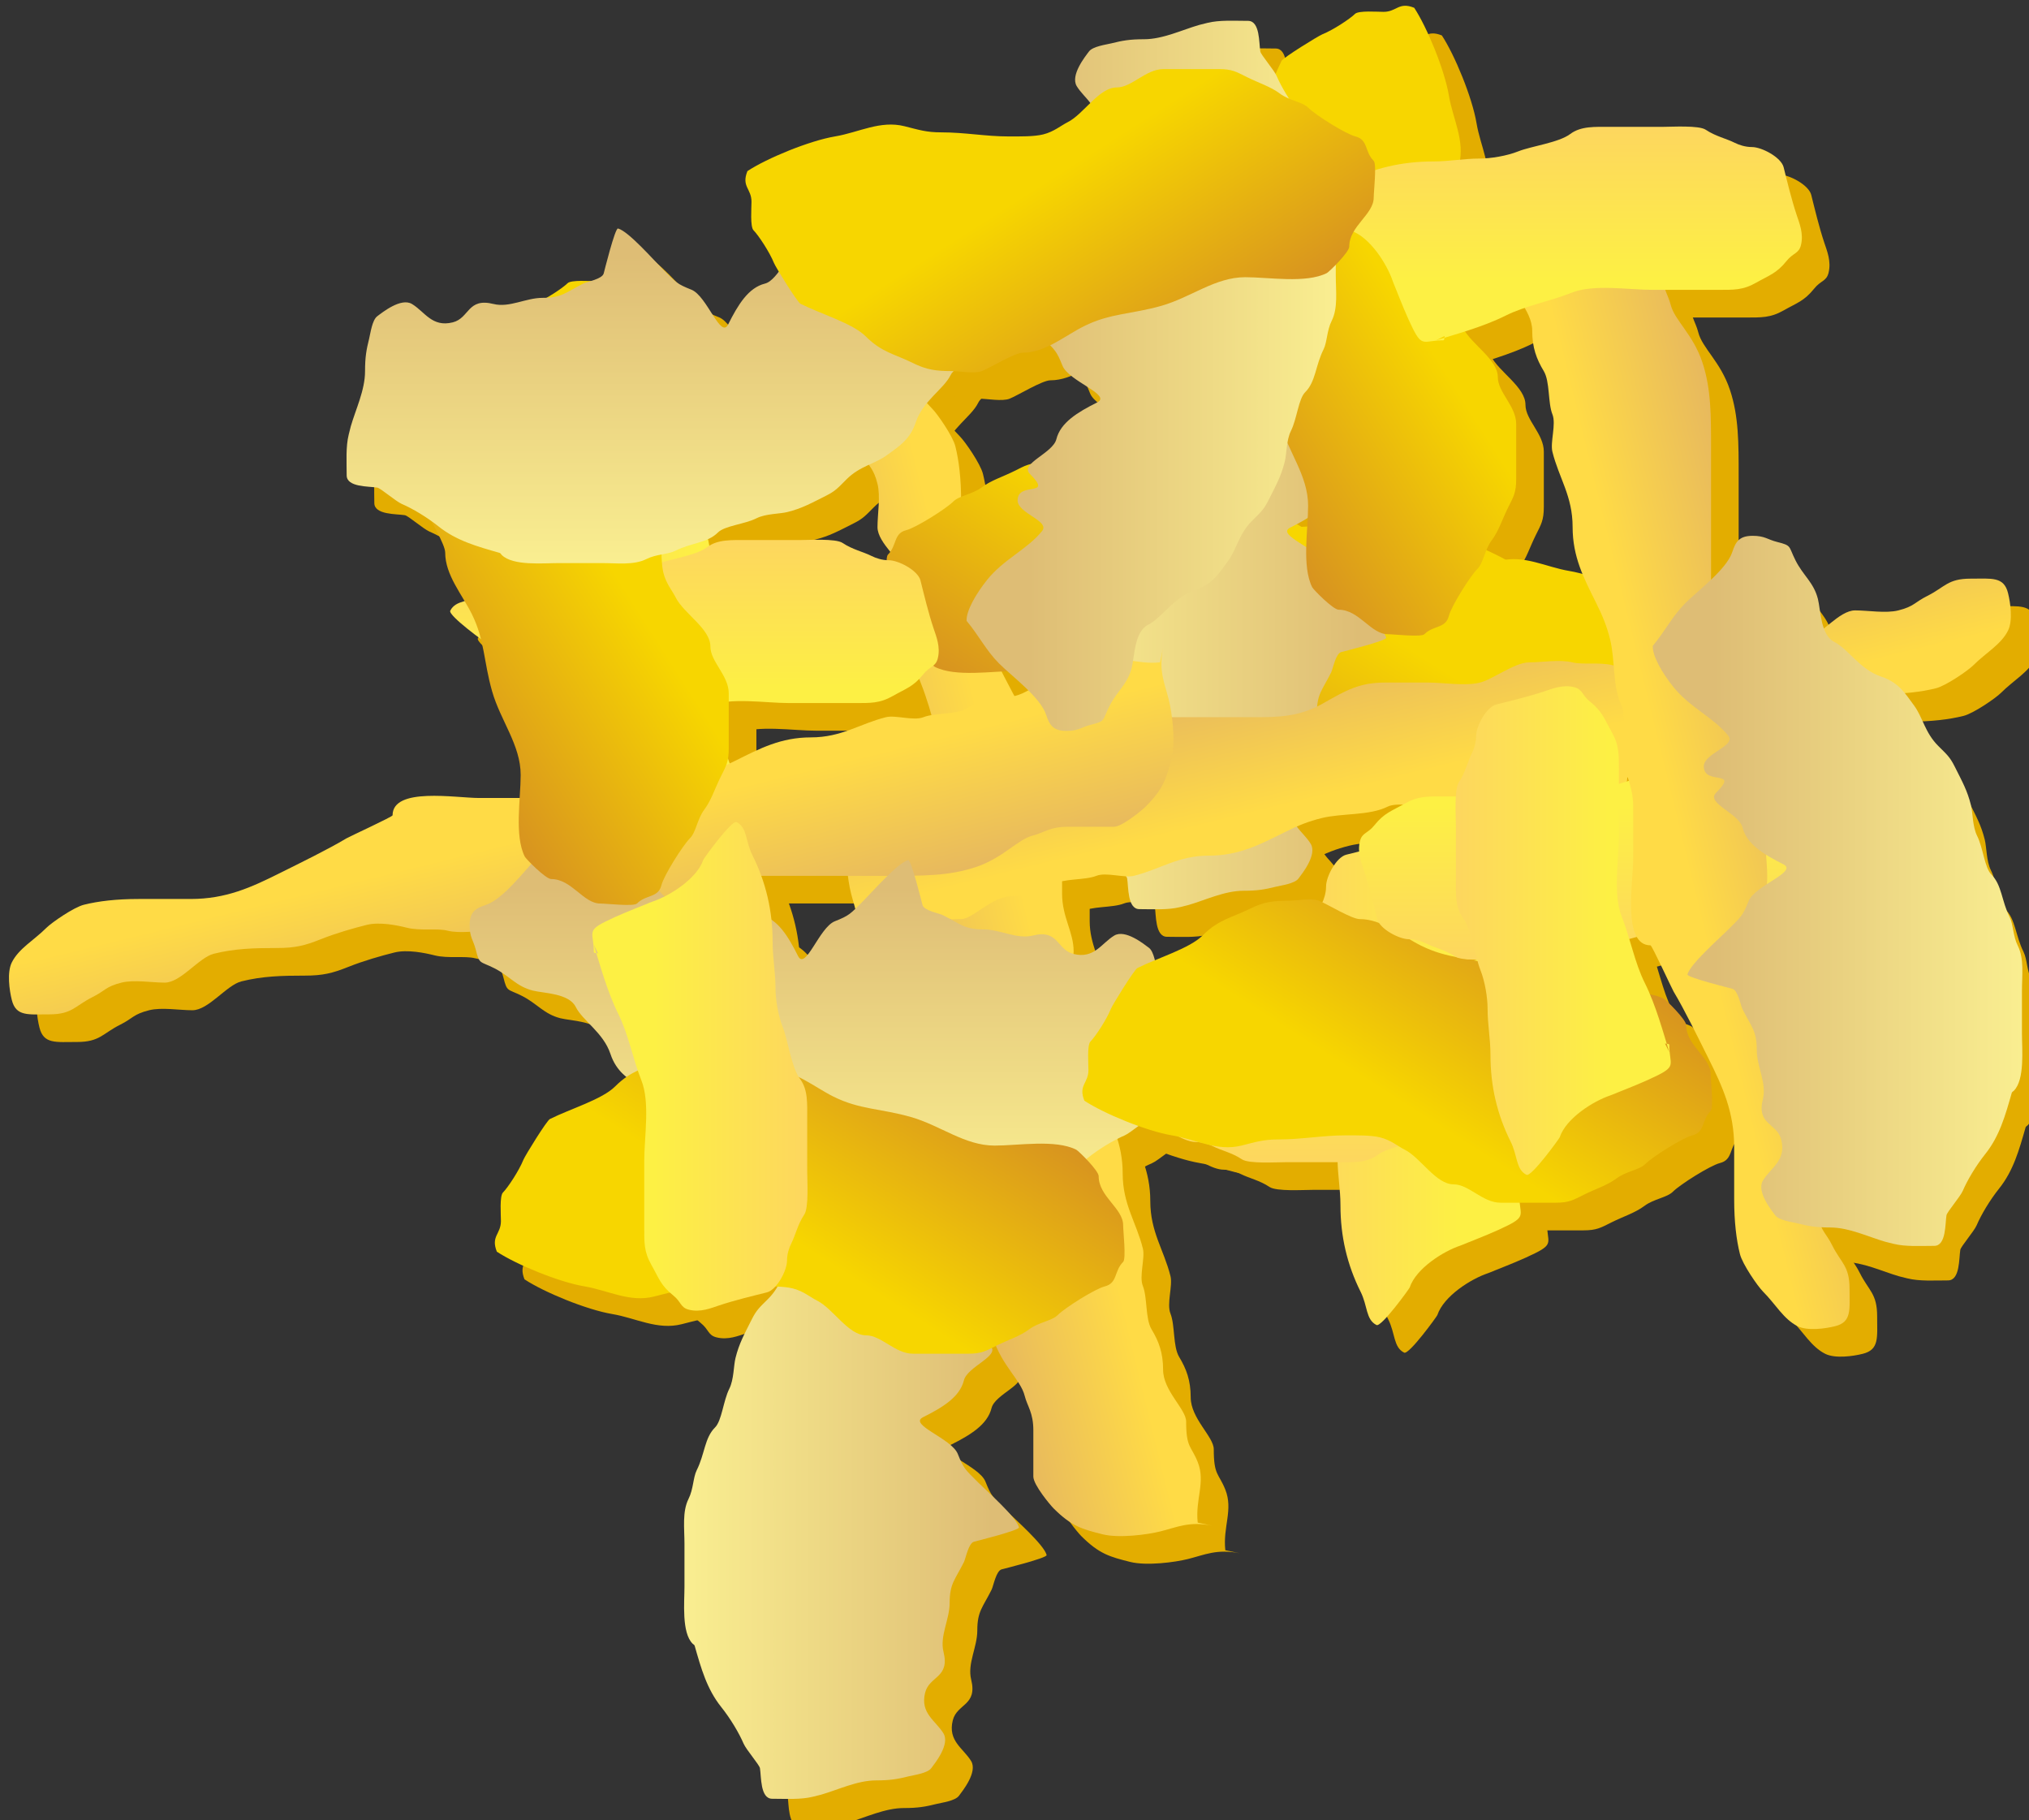 <?xml version="1.0" encoding="UTF-8" standalone="no"?>
<!-- Created with Inkscape (http://www.inkscape.org/) -->

<svg
   xmlns:dc="http://purl.org/dc/elements/1.1/"
   xmlns:cc="http://creativecommons.org/ns#"
   xmlns:rdf="http://www.w3.org/1999/02/22-rdf-syntax-ns#"
   xmlns:svg="http://www.w3.org/2000/svg"
   xmlns="http://www.w3.org/2000/svg"
   xmlns:xlink="http://www.w3.org/1999/xlink"
   xmlns:sodipodi="http://sodipodi.sourceforge.net/DTD/sodipodi-0.dtd"
   xmlns:inkscape="http://www.inkscape.org/namespaces/inkscape"
   width="59.682"
   height="53.53"
   id="svg88582"
   version="1.1"
   inkscape:version="0.48.3.1 r9886"
   sodipodi:docname="cheese_sliced.svg">
  <rect width="100%" height="100%" fill="#333333" stroke="none"/>
  <defs
     id="defs88584">
    <linearGradient
       id="linearGradient20283">
      <stop
         id="stop20285"
         style="stop-color:#2e3436;stop-opacity:1"
         offset="0" />
      <stop
         id="stop20291"
         style="stop-color:#2e3436;stop-opacity:1"
         offset="0.944" />
      <stop
         id="stop20287"
         style="stop-color:#2e3436;stop-opacity:0"
         offset="1" />
    </linearGradient>
    <linearGradient
       id="linearGradient16298">
      <stop
         id="stop16300"
         style="stop-color:#ffffff;stop-opacity:1"
         offset="0" />
      <stop
         id="stop16304"
         style="stop-color:#ffffff;stop-opacity:1"
         offset="0.481" />
      <stop
         id="stop16302"
         style="stop-color:#d5d5d5;stop-opacity:1"
         offset="1" />
    </linearGradient>
    <linearGradient
       id="linearGradient17283">
      <stop
         id="stop17287"
         style="stop-color:#ffffff;stop-opacity:1"
         offset="0" />
      <stop
         id="stop17289"
         style="stop-color:#a0a0a0;stop-opacity:1"
         offset="1" />
    </linearGradient>
    <linearGradient
       id="linearGradient19294">
      <stop
         id="stop19296"
         style="stop-color:#eeeeee;stop-opacity:1"
         offset="0" />
      <stop
         id="stop19298"
         style="stop-color:#eeeeee;stop-opacity:0"
         offset="1" />
    </linearGradient>
    <linearGradient
       id="linearGradient25220">
      <stop
         id="stop25222"
         style="stop-color:#0e0900;stop-opacity:1"
         offset="0" />
      <stop
         id="stop25224"
         style="stop-color:#000000;stop-opacity:0"
         offset="1" />
    </linearGradient>
    <linearGradient
       inkscape:collect="always"
       xlink:href="#linearGradient22265"
       id="linearGradient88405"
       gradientUnits="userSpaceOnUse"
       gradientTransform="translate(14.205,-13.113)"
       x1="1756.587"
       y1="171.697"
       x2="1936.323"
       y2="171.697" />
    <linearGradient
       id="linearGradient22265">
      <stop
         id="stop22267"
         style="stop-color:#ffe5ab;stop-opacity:1"
         offset="0" />
      <stop
         id="stop22269"
         style="stop-color:#ffd066;stop-opacity:1"
         offset="1" />
    </linearGradient>
    <linearGradient
       inkscape:collect="always"
       xlink:href="#linearGradient22289"
       id="linearGradient88407"
       gradientUnits="userSpaceOnUse"
       gradientTransform="translate(14.205,-13.113)"
       x1="1943.352"
       y1="244.389"
       x2="1749.058"
       y2="244.389" />
    <linearGradient
       id="linearGradient22289">
      <stop
         id="stop22291"
         style="stop-color:#ffe5ab;stop-opacity:1"
         offset="0" />
      <stop
         id="stop22293"
         style="stop-color:#ffd066;stop-opacity:1"
         offset="1" />
    </linearGradient>
    <linearGradient
       x1="1620.167"
       y1="153.533"
       x2="1740.62"
       y2="76.458"
       id="linearGradient52938"
       xlink:href="#linearGradient35808"
       gradientUnits="userSpaceOnUse"
       gradientTransform="matrix(0.219,0,0,0.219,467.761,433.923)" />
    <linearGradient
       id="linearGradient35808">
      <stop
         id="stop35810"
         style="stop-color:#edd267;stop-opacity:1"
         offset="0" />
      <stop
         id="stop35812"
         style="stop-color:#f7ebb9;stop-opacity:1"
         offset="1" />
    </linearGradient>
    <radialGradient
       cx="1799.783"
       cy="10.142"
       r="20.5"
       fx="1799.783"
       fy="10.142"
       id="radialGradient52935"
       xlink:href="#linearGradient36820"
       gradientUnits="userSpaceOnUse"
       gradientTransform="matrix(0.696,0.066,-0.016,0.149,-410.36,329.527)" />
    <linearGradient
       id="linearGradient36820">
      <stop
         id="stop36822"
         style="stop-color:#ffffff;stop-opacity:1"
         offset="0" />
      <stop
         id="stop36824"
         style="stop-color:#fff6c8;stop-opacity:0"
         offset="1" />
    </linearGradient>
    <radialGradient
       cx="1799.783"
       cy="10.142"
       r="20.5"
       fx="1799.783"
       fy="10.142"
       id="radialGradient52932"
       xlink:href="#linearGradient36820"
       gradientUnits="userSpaceOnUse"
       gradientTransform="matrix(0.406,0.039,-0.009,0.087,90.252,379.611)" />
    <linearGradient
       id="linearGradient88766">
      <stop
         id="stop88768"
         style="stop-color:#ffffff;stop-opacity:1"
         offset="0" />
      <stop
         id="stop88770"
         style="stop-color:#fff6c8;stop-opacity:0"
         offset="1" />
    </linearGradient>
    <radialGradient
       cx="1799.783"
       cy="10.142"
       r="20.5"
       fx="1799.783"
       fy="10.142"
       id="radialGradient52929"
       xlink:href="#linearGradient36820"
       gradientUnits="userSpaceOnUse"
       gradientTransform="matrix(0.621,0.059,-0.014,0.133,-302.037,335.014)" />
    <linearGradient
       id="linearGradient88773">
      <stop
         id="stop88775"
         style="stop-color:#ffffff;stop-opacity:1"
         offset="0" />
      <stop
         id="stop88777"
         style="stop-color:#fff6c8;stop-opacity:0"
         offset="1" />
    </linearGradient>
    <radialGradient
       cx="1799.783"
       cy="10.142"
       r="20.5"
       fx="1799.783"
       fy="10.142"
       id="radialGradient52926"
       xlink:href="#linearGradient36820"
       gradientUnits="userSpaceOnUse"
       gradientTransform="matrix(0.584,0.056,-0.013,0.125,-198.884,364.745)" />
    <linearGradient
       id="linearGradient88780">
      <stop
         id="stop88782"
         style="stop-color:#ffffff;stop-opacity:1"
         offset="0" />
      <stop
         id="stop88784"
         style="stop-color:#fff6c8;stop-opacity:0"
         offset="1" />
    </linearGradient>
    <radialGradient
       cx="1799.783"
       cy="10.142"
       r="20.5"
       fx="1799.783"
       fy="10.142"
       id="radialGradient52923"
       xlink:href="#linearGradient36820"
       gradientUnits="userSpaceOnUse"
       gradientTransform="matrix(0.426,0.041,-0.01,0.091,69.104,396.033)" />
    <linearGradient
       id="linearGradient88787">
      <stop
         id="stop88789"
         style="stop-color:#ffffff;stop-opacity:1"
         offset="0" />
      <stop
         id="stop88791"
         style="stop-color:#fff6c8;stop-opacity:0"
         offset="1" />
    </linearGradient>
    <radialGradient
       cx="1799.783"
       cy="10.142"
       r="20.5"
       fx="1799.783"
       fy="10.142"
       id="radialGradient52920"
       xlink:href="#linearGradient36820"
       gradientUnits="userSpaceOnUse"
       gradientTransform="matrix(0.339,0.032,-0.008,0.073,254.859,420.344)" />
    <linearGradient
       id="linearGradient88794">
      <stop
         id="stop88796"
         style="stop-color:#ffffff;stop-opacity:1"
         offset="0" />
      <stop
         id="stop88798"
         style="stop-color:#fff6c8;stop-opacity:0"
         offset="1" />
    </linearGradient>
    <radialGradient
       cx="1799.783"
       cy="10.142"
       r="20.5"
       fx="1799.783"
       fy="10.142"
       id="radialGradient52917"
       xlink:href="#linearGradient36820"
       gradientUnits="userSpaceOnUse"
       gradientTransform="matrix(0.192,0.018,-0.004,0.041,491.478,457.645)" />
    <linearGradient
       id="linearGradient88801">
      <stop
         id="stop88803"
         style="stop-color:#ffffff;stop-opacity:1"
         offset="0" />
      <stop
         id="stop88805"
         style="stop-color:#fff6c8;stop-opacity:0"
         offset="1" />
    </linearGradient>
    <radialGradient
       r="20.5"
       fy="10.142"
       fx="1799.783"
       cy="10.142"
       cx="1799.783"
       gradientTransform="matrix(0.192,0.018,-0.004,0.041,491.478,457.645)"
       gradientUnits="userSpaceOnUse"
       id="radialGradient88817"
       xlink:href="#linearGradient36820"
       inkscape:collect="always" />
    <linearGradient
       x1="3600.951"
       y1="479.624"
       x2="3621.117"
       y2="474.674"
       id="linearGradient59246"
       xlink:href="#linearGradient11856"
       gradientUnits="userSpaceOnUse"
       gradientTransform="matrix(0.215,0,0,0.215,41.183,435.142)" />
    <linearGradient
       id="linearGradient11856">
      <stop
         id="stop11858"
         style="stop-color:#e1b064;stop-opacity:1"
         offset="0" />
      <stop
         id="stop11860"
         style="stop-color:#ffdb46;stop-opacity:1"
         offset="1" />
    </linearGradient>
    <linearGradient
       x1="3679.505"
       y1="477.162"
       x2="3695.86"
       y2="451.51"
       id="linearGradient59243"
       xlink:href="#linearGradient12833"
       gradientUnits="userSpaceOnUse"
       gradientTransform="matrix(0.215,0,0,0.215,28.538,428.591)" />
    <linearGradient
       id="linearGradient12833">
      <stop
         id="stop12835"
         style="stop-color:#d58e22;stop-opacity:1"
         offset="0" />
      <stop
         id="stop12837"
         style="stop-color:#f7d600;stop-opacity:1"
         offset="1" />
    </linearGradient>
    <linearGradient
       x1="3519.733"
       y1="510.01"
       x2="3565.037"
       y2="510.01"
       id="linearGradient59240"
       xlink:href="#linearGradient13810"
       gradientUnits="userSpaceOnUse"
       gradientTransform="matrix(0.215,0,0,0.215,51.825,439.402)" />
    <linearGradient
       id="linearGradient13810">
      <stop
         id="stop13812"
         style="stop-color:#fff896;stop-opacity:1"
         offset="0" />
      <stop
         id="stop13814"
         style="stop-color:#debd75;stop-opacity:1"
         offset="1" />
    </linearGradient>
    <linearGradient
       x1="3535.316"
       y1="386.653"
       x2="3561.696"
       y2="386.653"
       id="linearGradient59237"
       xlink:href="#linearGradient10879"
       gradientUnits="userSpaceOnUse"
       gradientTransform="matrix(0.215,0,0,0.215,44.84,447.026)" />
    <linearGradient
       id="linearGradient10879">
      <stop
         id="stop10881"
         style="stop-color:#fdcc69;stop-opacity:1"
         offset="0" />
      <stop
         id="stop10883"
         style="stop-color:#fdf044;stop-opacity:1"
         offset="1" />
    </linearGradient>
    <linearGradient
       x1="3679.505"
       y1="477.162"
       x2="3695.86"
       y2="451.51"
       id="linearGradient59234"
       xlink:href="#linearGradient12833"
       gradientUnits="userSpaceOnUse"
       gradientTransform="matrix(0.215,0,0,0.215,32.309,429.668)" />
    <linearGradient
       id="linearGradient88956">
      <stop
         id="stop88958"
         style="stop-color:#d58e22;stop-opacity:1"
         offset="0" />
      <stop
         id="stop88960"
         style="stop-color:#f7d600;stop-opacity:1"
         offset="1" />
    </linearGradient>
    <linearGradient
       x1="3519.733"
       y1="510.01"
       x2="3565.037"
       y2="510.01"
       id="linearGradient59231"
       xlink:href="#linearGradient13810"
       gradientUnits="userSpaceOnUse"
       gradientTransform="matrix(0.215,0,0,0.215,61.521,415.917)" />
    <linearGradient
       id="linearGradient88963">
      <stop
         id="stop88965"
         style="stop-color:#fff896;stop-opacity:1"
         offset="0" />
      <stop
         id="stop88967"
         style="stop-color:#debd75;stop-opacity:1"
         offset="1" />
    </linearGradient>
    <linearGradient
       x1="3535.316"
       y1="386.653"
       x2="3561.696"
       y2="386.653"
       id="linearGradient59228"
       xlink:href="#linearGradient10879"
       gradientUnits="userSpaceOnUse"
       gradientTransform="matrix(0.215,0,0,0.215,64.877,456.398)" />
    <linearGradient
       id="linearGradient88970">
      <stop
         id="stop88972"
         style="stop-color:#fdcc69;stop-opacity:1"
         offset="0" />
      <stop
         id="stop88974"
         style="stop-color:#fdf044;stop-opacity:1"
         offset="1" />
    </linearGradient>
    <linearGradient
       x1="3600.951"
       y1="479.624"
       x2="3621.117"
       y2="474.674"
       id="linearGradient59225"
       xlink:href="#linearGradient11856"
       gradientUnits="userSpaceOnUse"
       gradientTransform="matrix(0,0.215,-0.215,0,931.052,-246.82)" />
    <linearGradient
       id="linearGradient88977">
      <stop
         id="stop88979"
         style="stop-color:#e1b064;stop-opacity:1"
         offset="0" />
      <stop
         id="stop88981"
         style="stop-color:#ffdb46;stop-opacity:1"
         offset="1" />
    </linearGradient>
    <linearGradient
       x1="3600.951"
       y1="479.624"
       x2="3621.117"
       y2="474.674"
       id="linearGradient59222"
       xlink:href="#linearGradient11856"
       gradientUnits="userSpaceOnUse"
       gradientTransform="matrix(0,-0.215,0.215,0,706.524,1311.221)" />
    <linearGradient
       id="linearGradient88984">
      <stop
         id="stop88986"
         style="stop-color:#e1b064;stop-opacity:1"
         offset="0" />
      <stop
         id="stop88988"
         style="stop-color:#ffdb46;stop-opacity:1"
         offset="1" />
    </linearGradient>
    <linearGradient
       x1="3519.733"
       y1="510.01"
       x2="3565.037"
       y2="510.01"
       id="linearGradient59219"
       xlink:href="#linearGradient13810"
       gradientUnits="userSpaceOnUse"
       gradientTransform="matrix(0,-0.215,0.215,0,704.009,1301.082)" />
    <linearGradient
       id="linearGradient88991">
      <stop
         id="stop88993"
         style="stop-color:#fff896;stop-opacity:1"
         offset="0" />
      <stop
         id="stop88995"
         style="stop-color:#debd75;stop-opacity:1"
         offset="1" />
    </linearGradient>
    <linearGradient
       x1="3535.316"
       y1="386.653"
       x2="3561.696"
       y2="386.653"
       id="linearGradient59216"
       xlink:href="#linearGradient10879"
       gradientUnits="userSpaceOnUse"
       gradientTransform="matrix(0,-0.215,0.215,0,745.518,1303.58)" />
    <linearGradient
       id="linearGradient88998">
      <stop
         id="stop89000"
         style="stop-color:#fdcc69;stop-opacity:1"
         offset="0" />
      <stop
         id="stop89002"
         style="stop-color:#fdf044;stop-opacity:1"
         offset="1" />
    </linearGradient>
    <linearGradient
       x1="3679.505"
       y1="477.162"
       x2="3695.86"
       y2="451.51"
       id="linearGradient59213"
       xlink:href="#linearGradient12833"
       gradientUnits="userSpaceOnUse"
       gradientTransform="matrix(-0.215,0,0,-0.215,1608.805,641.712)" />
    <linearGradient
       id="linearGradient89005">
      <stop
         id="stop89007"
         style="stop-color:#d58e22;stop-opacity:1"
         offset="0" />
      <stop
         id="stop89009"
         style="stop-color:#f7d600;stop-opacity:1"
         offset="1" />
    </linearGradient>
    <linearGradient
       x1="3679.505"
       y1="477.162"
       x2="3695.86"
       y2="451.51"
       id="linearGradient59209"
       xlink:href="#linearGradient12833"
       gradientUnits="userSpaceOnUse"
       gradientTransform="matrix(-0.215,0,0,-0.215,1624.319,637.726)" />
    <linearGradient
       id="linearGradient89012">
      <stop
         id="stop89014"
         style="stop-color:#d58e22;stop-opacity:1"
         offset="0" />
      <stop
         id="stop89016"
         style="stop-color:#f7d600;stop-opacity:1"
         offset="1" />
    </linearGradient>
    <linearGradient
       x1="3535.316"
       y1="386.653"
       x2="3561.696"
       y2="386.653"
       id="linearGradient59206"
       xlink:href="#linearGradient10879"
       gradientUnits="userSpaceOnUse"
       gradientTransform="matrix(-0.215,0,0,-0.215,1575.159,622.631)" />
    <linearGradient
       id="linearGradient89019">
      <stop
         id="stop89021"
         style="stop-color:#fdcc69;stop-opacity:1"
         offset="0" />
      <stop
         id="stop89023"
         style="stop-color:#fdf044;stop-opacity:1"
         offset="1" />
    </linearGradient>
    <linearGradient
       x1="3535.316"
       y1="386.653"
       x2="3561.696"
       y2="386.653"
       id="linearGradient59203"
       xlink:href="#linearGradient10879"
       gradientUnits="userSpaceOnUse"
       gradientTransform="matrix(0,0.215,-0.215,0,893.765,-236.293)" />
    <linearGradient
       id="linearGradient89026">
      <stop
         id="stop89028"
         style="stop-color:#fdcc69;stop-opacity:1"
         offset="0" />
      <stop
         id="stop89030"
         style="stop-color:#fdf044;stop-opacity:1"
         offset="1" />
    </linearGradient>
    <linearGradient
       x1="3679.505"
       y1="477.162"
       x2="3695.86"
       y2="451.51"
       id="linearGradient59200"
       xlink:href="#linearGradient12833"
       gradientUnits="userSpaceOnUse"
       gradientTransform="matrix(0,-0.215,-0.215,0,926.957,1314.944)" />
    <linearGradient
       id="linearGradient89033">
      <stop
         id="stop89035"
         style="stop-color:#d58e22;stop-opacity:1"
         offset="0" />
      <stop
         id="stop89037"
         style="stop-color:#f7d600;stop-opacity:1"
         offset="1" />
    </linearGradient>
    <linearGradient
       x1="3679.505"
       y1="477.162"
       x2="3695.86"
       y2="451.51"
       id="linearGradient59197"
       xlink:href="#linearGradient12833"
       gradientUnits="userSpaceOnUse"
       gradientTransform="matrix(0,-0.215,-0.215,0,906.165,1322.054)" />
    <linearGradient
       id="linearGradient89040">
      <stop
         id="stop89042"
         style="stop-color:#d58e22;stop-opacity:1"
         offset="0" />
      <stop
         id="stop89044"
         style="stop-color:#f7d600;stop-opacity:1"
         offset="1" />
    </linearGradient>
    <linearGradient
       x1="3519.733"
       y1="510.01"
       x2="3565.037"
       y2="510.01"
       id="linearGradient59194"
       xlink:href="#linearGradient13810"
       gradientUnits="userSpaceOnUse"
       gradientTransform="matrix(0,-0.215,-0.215,0,920.533,1284.408)" />
    <linearGradient
       id="linearGradient89047">
      <stop
         id="stop89049"
         style="stop-color:#fff896;stop-opacity:1"
         offset="0" />
      <stop
         id="stop89051"
         style="stop-color:#debd75;stop-opacity:1"
         offset="1" />
    </linearGradient>
    <linearGradient
       x1="3535.316"
       y1="386.653"
       x2="3561.696"
       y2="386.653"
       id="linearGradient59191"
       xlink:href="#linearGradient10879"
       gradientUnits="userSpaceOnUse"
       gradientTransform="matrix(0,-0.215,0.215,0,751.148,1298.227)" />
    <linearGradient
       id="linearGradient89054">
      <stop
         id="stop89056"
         style="stop-color:#fdcc69;stop-opacity:1"
         offset="0" />
      <stop
         id="stop89058"
         style="stop-color:#fdf044;stop-opacity:1"
         offset="1" />
    </linearGradient>
    <linearGradient
       x1="3600.951"
       y1="479.624"
       x2="3621.117"
       y2="474.674"
       id="linearGradient59188"
       xlink:href="#linearGradient11856"
       gradientUnits="userSpaceOnUse"
       gradientTransform="matrix(-0.215,0,0,-0.215,1614.226,632.094)" />
    <linearGradient
       id="linearGradient89061">
      <stop
         id="stop89063"
         style="stop-color:#e1b064;stop-opacity:1"
         offset="0" />
      <stop
         id="stop89065"
         style="stop-color:#ffdb46;stop-opacity:1"
         offset="1" />
    </linearGradient>
    <linearGradient
       x1="3519.733"
       y1="510.01"
       x2="3565.037"
       y2="510.01"
       id="linearGradient59185"
       xlink:href="#linearGradient13810"
       gradientUnits="userSpaceOnUse"
       gradientTransform="matrix(-0.215,0,0,-0.215,1585.761,630.983)" />
    <linearGradient
       id="linearGradient89068">
      <stop
         id="stop89070"
         style="stop-color:#fff896;stop-opacity:1"
         offset="0" />
      <stop
         id="stop89072"
         style="stop-color:#debd75;stop-opacity:1"
         offset="1" />
    </linearGradient>
    <linearGradient
       x1="3535.316"
       y1="386.653"
       x2="3561.696"
       y2="386.653"
       id="linearGradient59182"
       xlink:href="#linearGradient10879"
       gradientUnits="userSpaceOnUse"
       gradientTransform="matrix(0,0.215,-0.215,0,916.556,-247.202)" />
    <linearGradient
       id="linearGradient89075">
      <stop
         id="stop89077"
         style="stop-color:#fdcc69;stop-opacity:1"
         offset="0" />
      <stop
         id="stop89079"
         style="stop-color:#fdf044;stop-opacity:1"
         offset="1" />
    </linearGradient>
    <linearGradient
       x1="3535.316"
       y1="386.653"
       x2="3561.696"
       y2="386.653"
       id="linearGradient59179"
       xlink:href="#linearGradient10879"
       gradientUnits="userSpaceOnUse"
       gradientTransform="matrix(0.215,0,0,0.215,68.838,452.433)" />
    <linearGradient
       id="linearGradient89082">
      <stop
         id="stop89084"
         style="stop-color:#fdcc69;stop-opacity:1"
         offset="0" />
      <stop
         id="stop89086"
         style="stop-color:#fdf044;stop-opacity:1"
         offset="1" />
    </linearGradient>
    <linearGradient
       x1="3679.505"
       y1="477.162"
       x2="3695.86"
       y2="451.51"
       id="linearGradient59176"
       xlink:href="#linearGradient12833"
       gradientUnits="userSpaceOnUse"
       gradientTransform="matrix(-0.215,0,0,0.215,1615.421,418.196)" />
    <linearGradient
       id="linearGradient89089">
      <stop
         id="stop89091"
         style="stop-color:#d58e22;stop-opacity:1"
         offset="0" />
      <stop
         id="stop89093"
         style="stop-color:#f7d600;stop-opacity:1"
         offset="1" />
    </linearGradient>
    <linearGradient
       x1="3519.733"
       y1="510.01"
       x2="3565.037"
       y2="510.01"
       id="linearGradient59173"
       xlink:href="#linearGradient13810"
       gradientUnits="userSpaceOnUse"
       gradientTransform="matrix(-0.215,0,0,0.215,1603.88,424.806)" />
    <linearGradient
       id="linearGradient89096">
      <stop
         id="stop89098"
         style="stop-color:#fff896;stop-opacity:1"
         offset="0" />
      <stop
         id="stop89100"
         style="stop-color:#debd75;stop-opacity:1"
         offset="1" />
    </linearGradient>
    <linearGradient
       y2="510.01"
       x2="3565.037"
       y1="510.01"
       x1="3519.733"
       gradientTransform="matrix(-0.215,0,0,0.215,1603.88,424.806)"
       gradientUnits="userSpaceOnUse"
       id="linearGradient89153"
       xlink:href="#linearGradient13810"
       inkscape:collect="always" />
  </defs>
  <sodipodi:namedview
     id="base"
     pagecolor="#ffffff"
     bordercolor="#666666"
     borderopacity="1.0"
     inkscape:pageopacity="0.0"
     inkscape:pageshadow="2"
     inkscape:zoom="0.35"
     inkscape:cx="226.38288"
     inkscape:cy="16.712379"
     inkscape:document-units="px"
     inkscape:current-layer="layer1"
     showgrid="false"
     fit-margin-top="0"
     fit-margin-left="0"
     fit-margin-right="0"
     fit-margin-bottom="0"
     inkscape:window-width="604"
     inkscape:window-height="407"
     inkscape:window-x="-2"
     inkscape:window-y="0"
     inkscape:window-maximized="0" />
  <g
     inkscape:label="Ebene 1"
     inkscape:groupmode="layer"
     id="layer1"
     transform="translate(-123.617,-495.545)">
    <g
       transform="matrix(1.114,0,0,1.114,-758.806,-73.903)"
       id="cheese2">
      <path
         d="m 824.475,552.098 c -0.068,-0.619 0.213,-1.066 0,-1.6 -0.174,-0.435 -0.305,-0.368 -0.305,-1.066 0,-0.332 -0.609,-0.811 -0.609,-1.371 0,-0.447 -0.114,-0.749 -0.305,-1.066 -0.167,-0.278 -0.106,-0.835 -0.229,-1.143 -0.104,-0.26 0.063,-0.736 0,-0.99 -0.173,-0.694 -0.533,-1.165 -0.533,-1.981 0,-0.792 -0.294,-1.349 -0.609,-1.981 -0.196,-0.392 -0.297,-0.653 -0.381,-0.99 -0.136,-0.545 -0.06,-1.264 -0.305,-1.752 -0.12,-0.24 0,-0.867 0,-1.143 0,-0.511 -0.305,-0.895 -0.305,-1.524 0,-0.457 0,-0.914 0,-1.371 0,-0.611 0.296,-2.285 -0.457,-2.285 -0.038,0 -0.559,-1.134 -0.609,-1.219 -0.293,-0.489 -0.647,-1.217 -0.914,-1.752 -0.381,-0.762 -0.686,-1.428 -0.686,-2.361 0,-0.457 0,-0.914 0,-1.371 0,-0.594 -0.057,-1.067 -0.152,-1.447 -0.067,-0.269 -0.471,-0.852 -0.609,-0.99 -0.335,-0.335 -0.544,-0.729 -0.914,-0.914 -0.263,-0.131 -0.736,-0.064 -0.99,0 -0.442,0.11 -0.381,0.43 -0.381,0.99 0,0.604 0.222,0.673 0.457,1.143 0.167,0.335 0.276,0.344 0.381,0.762 0.083,0.332 0,0.798 0,1.143 0,0.427 0.663,0.9 0.762,1.295 0.138,0.552 0.152,1.06 0.152,1.676 0,0.469 0.063,0.729 0.229,1.143 0.164,0.41 0.295,0.874 0.381,1.219 0.086,0.345 -0.012,0.81 -0.076,1.066 -0.088,0.352 -0.007,0.791 -0.076,1.066 -0.083,0.332 0,0.798 0,1.143 0,0.376 0.449,0.958 0.533,1.295 0.098,0.392 0,0.969 0,1.371 0,0.381 0,0.762 0,1.143 0,0.658 0.2,1.016 0.533,1.6 0.29,0.507 0.381,0.955 0.381,1.676 0,0.381 0,0.762 0,1.143 0,0.381 0,0.762 0,1.143 0,0.381 0,0.762 0,1.143 0,0.874 -0.004,1.586 0.229,2.285 0.249,0.748 0.733,1.104 0.838,1.524 0.071,0.282 0.229,0.439 0.229,0.914 0,0.32 0,0.883 0,1.219 0,0.22 0.451,0.756 0.533,0.838 0.477,0.477 0.758,0.551 1.295,0.686 0.437,0.109 1.187,0.008 1.524,-0.076 0.442,-0.11 0.762,-0.274 1.371,-0.152"
         id="path9052"
         style="fill:#e3ad00;fill-opacity:1;fill-rule:evenodd;stroke:none"
         inkscape:connector-curvature="0" />
      <path
         d="m 832.833,526.815 c -0.512,-0.338 -1.636,-0.802 -2.316,-0.916 -0.623,-0.104 -1.19,-0.43 -1.831,-0.269 -0.385,0.096 -0.573,0.162 -0.97,0.162 -0.63,0 -1.17,0.108 -1.778,0.108 -0.321,0 -0.675,0.006 -0.916,-0.054 -0.281,-0.07 -0.47,-0.235 -0.646,-0.323 -0.424,-0.212 -0.824,-0.916 -1.293,-0.916 -0.405,0 -0.763,-0.485 -1.239,-0.485 -0.485,0 -0.97,0 -1.454,0 -0.356,0 -0.462,0.069 -0.754,0.215 -0.307,0.153 -0.615,0.246 -0.862,0.431 -0.251,0.188 -0.594,0.217 -0.754,0.377 -0.194,0.194 -0.987,0.691 -1.239,0.754 -0.343,0.086 -0.241,0.403 -0.485,0.646 -0.084,0.084 0,0.816 0,0.97 0,0.445 0.646,0.754 0.646,1.293 0,0.149 0.533,0.67 0.593,0.7 0.554,0.277 1.523,0.108 2.155,0.108 0.792,0 1.43,0.532 2.208,0.754 0.791,0.226 1.359,0.195 2.047,0.539 0.514,0.257 1.025,0.7 1.616,0.7 0.214,0 0.858,0.397 1.077,0.485 0.196,0.078 0.594,0 0.808,0 0.403,0 0.658,-0.033 1.023,-0.215 0.466,-0.233 0.812,-0.273 1.239,-0.7 0.347,-0.347 1.174,-0.587 1.724,-0.862 0.084,-0.042 0.655,-0.965 0.7,-1.077 0.114,-0.285 0.411,-0.734 0.539,-0.862 0.093,-0.093 0.054,-0.593 0.054,-0.754 0,-0.348 0.272,-0.398 0.108,-0.808 z"
         id="path9054"
         style="fill:#e3ad00;fill-opacity:1;fill-rule:evenodd;stroke:none"
         inkscape:connector-curvature="0" />
      <path
         d="m 820.672,543.552 c 0.013,0.26 -0.246,0.711 -0.539,1.077 -0.443,0.554 -1.068,0.81 -1.454,1.293 -0.215,0.269 0.646,0.463 0.646,0.808 0,0.518 -0.961,0.062 -0.323,0.7 0.272,0.272 -0.607,0.543 -0.7,0.916 -0.109,0.437 -0.556,0.709 -1.077,0.97 -0.398,0.199 0.751,0.557 0.916,0.97 0.155,0.388 0.188,0.404 0.539,0.754 0.232,0.232 1.009,0.912 1.077,1.185 0.02,0.078 -1.163,0.371 -1.185,0.377 -0.15,0.037 -0.218,0.436 -0.269,0.539 -0.233,0.467 -0.377,0.564 -0.377,1.077 0,0.441 -0.266,0.873 -0.162,1.293 0.173,0.693 -0.373,0.632 -0.485,1.077 -0.137,0.548 0.28,0.737 0.485,1.077 0.174,0.289 -0.223,0.782 -0.323,0.916 -0.102,0.136 -0.452,0.18 -0.593,0.215 -0.289,0.072 -0.483,0.108 -0.862,0.108 -0.497,0 -1.011,0.25 -1.454,0.377 -0.071,0.02 -0.144,0.036 -0.215,0.054 -0.325,0.081 -0.715,0.054 -1.077,0.054 -0.318,0 -0.286,-0.588 -0.323,-0.808 -0.015,-0.088 -0.363,-0.488 -0.431,-0.646 -0.122,-0.284 -0.349,-0.665 -0.593,-0.97 -0.377,-0.472 -0.528,-1.013 -0.7,-1.616 -0.007,-0.024 -0.036,-0.036 -0.054,-0.054 -0.294,-0.294 -0.215,-1.094 -0.215,-1.508 0,-0.377 0,-0.754 0,-1.131 0,-0.407 -0.062,-0.846 0.108,-1.185 0.13,-0.259 0.119,-0.561 0.215,-0.754 0.217,-0.433 0.205,-0.852 0.485,-1.131 0.179,-0.179 0.216,-0.702 0.377,-1.023 0.121,-0.242 0.112,-0.609 0.162,-0.808 0.097,-0.389 0.226,-0.614 0.431,-1.023 0.126,-0.253 0.216,-0.324 0.431,-0.539 0.36,-0.36 0.407,-0.758 0.646,-1.077 0.213,-0.284 0.384,-0.595 0.862,-0.754 0.562,-0.187 0.873,-0.733 1.239,-0.916 0.362,-0.181 0.358,-0.838 0.431,-1.131 0.11,-0.44 0.391,-0.619 0.593,-1.023 0.191,-0.381 0.093,-0.387 0.485,-0.485 0.253,-0.063 0.322,-0.162 0.646,-0.162 0.369,0 0.452,0.172 0.539,0.431 0.152,0.457 0.906,1.014 1.239,1.347 0.345,0.345 0.528,0.73 0.862,1.131 z"
         id="path9056"
         style="fill:#e3ad00;fill-opacity:1;fill-rule:evenodd;stroke:none"
         inkscape:connector-curvature="0" />
      <path
         d="m 812.929,534.273 c -0.152,-0.496 -0.356,-1.246 -0.647,-1.828 -0.27,-0.54 -0.382,-1.184 -0.609,-1.752 -0.234,-0.586 -0.076,-1.488 -0.076,-2.133 0,-0.267 0,-0.533 0,-0.8 0,-0.305 0,-0.609 0,-0.914 0,-0.434 0.012,-0.674 -0.19,-1.028 -0.195,-0.342 -0.243,-0.538 -0.571,-0.8 -0.221,-0.176 -0.19,-0.324 -0.419,-0.381 -0.304,-0.076 -0.58,0.041 -0.8,0.114 -0.405,0.135 -0.892,0.252 -1.257,0.343 -0.262,0.066 -0.533,0.576 -0.533,0.838 0,0.177 -0.056,0.34 -0.114,0.457 -0.113,0.225 -0.167,0.499 -0.343,0.762 -0.122,0.182 -0.076,0.898 -0.076,1.143 0,0.457 0,0.914 0,1.371 0,0.418 -0.024,0.78 0.19,1.066 0.228,0.304 0.318,1.024 0.457,1.371 0.119,0.298 0.19,0.724 0.19,1.028 0,0.411 0.076,0.796 0.076,1.219 0,0.817 0.175,1.569 0.533,2.285 0.187,0.373 0.134,0.734 0.419,0.876 0.126,0.063 0.864,-0.955 0.876,-0.99 0.169,-0.506 0.891,-0.957 1.333,-1.105 0.065,-0.022 0.127,-0.051 0.19,-0.076 0.355,-0.142 0.738,-0.293 1.066,-0.457 0.503,-0.251 0.305,-0.297 0.305,-0.8 0,-0.04 -0.076,-0.025 -0.114,-0.038"
         id="path9058"
         style="fill:#e3ad00;fill-opacity:1;fill-rule:evenodd;stroke:none"
         inkscape:connector-curvature="0" />
      <path
         d="m 836.603,527.893 c -0.512,-0.338 -1.636,-0.802 -2.316,-0.916 -0.623,-0.104 -1.19,-0.43 -1.831,-0.269 -0.385,0.096 -0.573,0.162 -0.97,0.162 -0.63,0 -1.17,0.108 -1.778,0.108 -0.321,0 -0.675,0.006 -0.916,-0.054 -0.281,-0.07 -0.47,-0.235 -0.646,-0.323 -0.424,-0.212 -0.824,-0.916 -1.293,-0.916 -0.405,0 -0.763,-0.485 -1.239,-0.485 -0.485,0 -0.97,0 -1.454,0 -0.356,0 -0.462,0.069 -0.754,0.215 -0.307,0.153 -0.615,0.246 -0.862,0.431 -0.251,0.188 -0.594,0.217 -0.754,0.377 -0.194,0.194 -0.987,0.691 -1.239,0.754 -0.343,0.086 -0.241,0.403 -0.485,0.646 -0.084,0.084 0,0.816 0,0.97 0,0.445 0.646,0.754 0.646,1.293 0,0.149 0.533,0.67 0.593,0.7 0.554,0.277 1.523,0.108 2.155,0.108 0.792,0 1.43,0.532 2.208,0.754 0.791,0.226 1.359,0.195 2.047,0.539 0.514,0.257 1.025,0.7 1.616,0.7 0.214,0 0.858,0.397 1.077,0.485 0.196,0.078 0.594,0 0.808,0 0.403,0 0.658,-0.033 1.023,-0.215 0.466,-0.233 0.812,-0.273 1.239,-0.7 0.347,-0.347 1.174,-0.587 1.724,-0.862 0.084,-0.042 0.655,-0.965 0.7,-1.077 0.114,-0.285 0.411,-0.734 0.539,-0.862 0.093,-0.093 0.054,-0.593 0.054,-0.754 0,-0.348 0.272,-0.398 0.108,-0.808 z"
         id="path9060"
         style="fill:#e3ad00;fill-opacity:1;fill-rule:evenodd;stroke:none"
         inkscape:connector-curvature="0" />
      <path
         d="m 830.367,520.067 c 0.013,0.26 -0.246,0.711 -0.539,1.077 -0.443,0.554 -1.068,0.81 -1.454,1.293 -0.215,0.269 0.646,0.463 0.646,0.808 0,0.518 -0.961,0.062 -0.323,0.7 0.272,0.272 -0.607,0.543 -0.7,0.916 -0.109,0.437 -0.556,0.709 -1.077,0.97 -0.398,0.199 0.751,0.557 0.916,0.97 0.155,0.388 0.188,0.404 0.539,0.754 0.232,0.232 1.009,0.912 1.077,1.185 0.02,0.078 -1.163,0.371 -1.185,0.377 -0.15,0.037 -0.218,0.436 -0.269,0.539 -0.233,0.467 -0.377,0.564 -0.377,1.077 0,0.441 -0.266,0.873 -0.162,1.293 0.173,0.693 -0.373,0.632 -0.485,1.077 -0.137,0.548 0.28,0.737 0.485,1.077 0.174,0.289 -0.223,0.782 -0.323,0.916 -0.102,0.136 -0.452,0.18 -0.593,0.215 -0.289,0.072 -0.483,0.108 -0.862,0.108 -0.497,0 -1.011,0.25 -1.454,0.377 -0.071,0.02 -0.144,0.036 -0.215,0.054 -0.325,0.081 -0.715,0.054 -1.077,0.054 -0.318,0 -0.286,-0.588 -0.323,-0.808 -0.015,-0.088 -0.363,-0.488 -0.431,-0.646 -0.122,-0.284 -0.349,-0.665 -0.593,-0.97 -0.377,-0.472 -0.528,-1.013 -0.7,-1.616 -0.007,-0.024 -0.036,-0.036 -0.054,-0.054 -0.294,-0.294 -0.215,-1.094 -0.215,-1.508 0,-0.377 0,-0.754 0,-1.131 0,-0.407 -0.062,-0.846 0.108,-1.185 0.13,-0.259 0.119,-0.561 0.215,-0.754 0.217,-0.433 0.205,-0.852 0.485,-1.131 0.179,-0.179 0.216,-0.702 0.377,-1.023 0.121,-0.242 0.112,-0.609 0.162,-0.808 0.097,-0.389 0.226,-0.614 0.431,-1.023 0.126,-0.253 0.216,-0.324 0.431,-0.539 0.36,-0.36 0.407,-0.758 0.646,-1.077 0.213,-0.284 0.384,-0.595 0.862,-0.754 0.562,-0.187 0.873,-0.733 1.239,-0.916 0.362,-0.181 0.358,-0.838 0.431,-1.131 0.11,-0.44 0.39,-0.619 0.593,-1.023 0.191,-0.381 0.093,-0.387 0.485,-0.485 0.253,-0.063 0.322,-0.162 0.646,-0.162 0.369,0 0.452,0.172 0.539,0.431 0.152,0.457 0.906,1.014 1.239,1.347 0.345,0.345 0.528,0.73 0.862,1.131 z"
         id="path9062"
         style="fill:#e3ad00;fill-opacity:1;fill-rule:evenodd;stroke:none"
         inkscape:connector-curvature="0" />
      <path
         d="m 832.967,543.645 c -0.152,-0.496 -0.356,-1.246 -0.647,-1.828 -0.27,-0.54 -0.382,-1.184 -0.609,-1.752 -0.234,-0.586 -0.076,-1.488 -0.076,-2.133 0,-0.267 0,-0.533 0,-0.8 0,-0.305 0,-0.609 0,-0.914 0,-0.434 0.012,-0.674 -0.19,-1.028 -0.195,-0.342 -0.243,-0.538 -0.571,-0.8 -0.221,-0.176 -0.19,-0.324 -0.419,-0.381 -0.304,-0.076 -0.58,0.041 -0.8,0.114 -0.405,0.135 -0.892,0.252 -1.257,0.343 -0.262,0.066 -0.533,0.576 -0.533,0.838 0,0.177 -0.056,0.34 -0.114,0.457 -0.113,0.225 -0.167,0.499 -0.343,0.762 -0.122,0.182 -0.076,0.898 -0.076,1.143 0,0.457 0,0.914 0,1.371 0,0.418 -0.024,0.78 0.19,1.066 0.228,0.304 0.318,1.024 0.457,1.371 0.119,0.298 0.19,0.724 0.19,1.028 0,0.411 0.076,0.796 0.076,1.219 0,0.817 0.175,1.569 0.533,2.285 0.187,0.373 0.134,0.734 0.419,0.876 0.126,0.063 0.864,-0.955 0.876,-0.99 0.169,-0.506 0.891,-0.957 1.333,-1.105 0.065,-0.022 0.127,-0.051 0.19,-0.076 0.355,-0.142 0.738,-0.293 1.066,-0.457 0.503,-0.251 0.305,-0.297 0.305,-0.8 0,-0.04 -0.076,-0.025 -0.114,-0.038"
         id="path9064"
         style="fill:#e3ad00;fill-opacity:1;fill-rule:evenodd;stroke:none"
         inkscape:connector-curvature="0" />
      <path
         d="m 815.554,536.472 c 0.619,-0.068 1.066,0.213 1.6,0 0.435,-0.174 0.368,-0.305 1.066,-0.305 0.332,0 0.811,-0.609 1.371,-0.609 0.447,0 0.749,-0.114 1.066,-0.305 0.277,-0.167 0.835,-0.106 1.143,-0.229 0.26,-0.104 0.736,0.063 0.99,0 0.694,-0.173 1.165,-0.533 1.981,-0.533 0.792,0 1.349,-0.294 1.981,-0.609 0.392,-0.196 0.653,-0.297 0.99,-0.381 0.545,-0.136 1.264,-0.06 1.752,-0.305 0.24,-0.12 0.867,0 1.143,0 0.511,0 0.895,-0.305 1.524,-0.305 0.457,0 0.914,0 1.371,0 0.611,0 2.285,0.296 2.285,-0.457 0,-0.038 1.134,-0.559 1.219,-0.609 0.489,-0.293 1.217,-0.647 1.752,-0.914 0.762,-0.381 1.428,-0.686 2.361,-0.686 0.457,0 0.914,0 1.371,0 0.594,0 1.067,-0.057 1.447,-0.152 0.269,-0.067 0.852,-0.471 0.99,-0.609 0.335,-0.335 0.729,-0.544 0.914,-0.914 0.131,-0.263 0.064,-0.736 0,-0.99 -0.11,-0.442 -0.43,-0.381 -0.99,-0.381 -0.604,0 -0.673,0.222 -1.143,0.457 -0.335,0.167 -0.344,0.276 -0.762,0.381 -0.332,0.083 -0.798,0 -1.143,0 -0.427,0 -0.9,0.663 -1.295,0.762 -0.552,0.138 -1.06,0.152 -1.676,0.152 -0.469,0 -0.729,0.063 -1.143,0.229 -0.41,0.164 -0.874,0.295 -1.219,0.381 -0.345,0.086 -0.81,-0.012 -1.067,-0.076 -0.352,-0.088 -0.791,-0.007 -1.066,-0.076 -0.332,-0.083 -0.798,0 -1.143,0 -0.376,0 -0.958,0.449 -1.295,0.533 -0.392,0.098 -0.969,0 -1.371,0 -0.381,0 -0.762,0 -1.143,0 -0.658,0 -1.016,0.2 -1.6,0.533 -0.507,0.29 -0.955,0.381 -1.676,0.381 -0.381,0 -0.762,0 -1.143,0 -0.381,0 -0.762,0 -1.143,0 -0.381,0 -0.762,0 -1.143,0 -0.874,0 -1.586,-0.004 -2.285,0.229 -0.748,0.249 -1.104,0.733 -1.524,0.838 -0.282,0.071 -0.439,0.229 -0.914,0.229 -0.32,0 -0.883,0 -1.219,0 -0.22,0 -0.756,0.451 -0.838,0.533 -0.477,0.477 -0.551,0.758 -0.686,1.295 -0.109,0.437 -0.008,1.187 0.076,1.524 0.11,0.442 0.274,0.762 0.152,1.371"
         id="path9066"
         style="fill:#e3ad00;fill-opacity:1;fill-rule:evenodd;stroke:none"
         inkscape:connector-curvature="0" />
      <path
         d="m 823.48,529.388 c -0.619,0.068 -1.066,-0.213 -1.6,0 -0.435,0.174 -0.368,0.305 -1.066,0.305 -0.332,0 -0.811,0.609 -1.371,0.609 -0.447,0 -0.749,0.114 -1.066,0.305 -0.277,0.167 -0.835,0.106 -1.143,0.229 -0.26,0.104 -0.736,-0.063 -0.99,0 -0.694,0.173 -1.165,0.533 -1.981,0.533 -0.792,0 -1.349,0.294 -1.981,0.609 -0.392,0.196 -0.653,0.297 -0.99,0.381 -0.545,0.136 -1.264,0.06 -1.752,0.305 -0.24,0.12 -0.867,0 -1.143,0 -0.511,0 -0.895,0.305 -1.524,0.305 -0.457,0 -0.914,0 -1.371,0 -0.611,0 -2.285,-0.296 -2.285,0.457 0,0.038 -1.134,0.559 -1.219,0.609 -0.489,0.293 -1.217,0.647 -1.752,0.914 -0.762,0.381 -1.428,0.686 -2.361,0.686 -0.457,0 -0.914,0 -1.371,0 -0.594,0 -1.067,0.057 -1.447,0.152 -0.269,0.067 -0.852,0.471 -0.99,0.609 -0.335,0.335 -0.729,0.544 -0.914,0.914 -0.131,0.263 -0.064,0.736 0,0.99 0.11,0.442 0.43,0.381 0.99,0.381 0.604,0 0.673,-0.222 1.143,-0.457 0.335,-0.167 0.344,-0.276 0.762,-0.381 0.332,-0.083 0.798,0 1.143,0 0.427,0 0.9,-0.663 1.295,-0.762 0.552,-0.138 1.06,-0.152 1.676,-0.152 0.469,0 0.729,-0.063 1.143,-0.229 0.41,-0.164 0.874,-0.295 1.219,-0.381 0.345,-0.086 0.81,0.012 1.066,0.076 0.352,0.088 0.791,0.007 1.066,0.076 0.332,0.083 0.798,0 1.143,0 0.376,0 0.958,-0.449 1.295,-0.533 0.392,-0.098 0.969,0 1.371,0 0.381,0 0.762,0 1.143,0 0.658,0 1.016,-0.2 1.6,-0.533 0.507,-0.29 0.955,-0.381 1.676,-0.381 0.381,0 0.762,0 1.143,0 0.381,0 0.762,0 1.143,0 0.381,0 0.762,0 1.143,0 0.874,0 1.586,0.004 2.285,-0.229 0.748,-0.249 1.104,-0.733 1.524,-0.838 0.282,-0.071 0.439,-0.229 0.914,-0.229 0.32,0 0.883,0 1.219,0 0.22,0 0.756,-0.451 0.838,-0.533 0.477,-0.477 0.551,-0.758 0.686,-1.295 0.109,-0.437 0.008,-1.187 -0.076,-1.524 -0.11,-0.442 -0.274,-0.762 -0.152,-1.371"
         id="path9068"
         style="fill:#e3ad00;fill-opacity:1;fill-rule:evenodd;stroke:none"
         inkscape:connector-curvature="0" />
      <path
         d="m 808.158,533.694 c 0.26,-0.013 0.711,0.246 1.077,0.539 0.554,0.443 0.81,1.068 1.293,1.454 0.269,0.215 0.463,-0.646 0.808,-0.646 0.518,0 0.062,0.961 0.7,0.323 0.272,-0.272 0.543,0.607 0.916,0.7 0.437,0.109 0.709,0.556 0.97,1.077 0.199,0.398 0.557,-0.751 0.97,-0.916 0.388,-0.155 0.404,-0.188 0.754,-0.539 0.232,-0.232 0.912,-1.009 1.185,-1.077 0.078,-0.02 0.371,1.163 0.377,1.185 0.037,0.15 0.436,0.218 0.539,0.269 0.467,0.233 0.564,0.377 1.077,0.377 0.441,0 0.873,0.266 1.293,0.162 0.693,-0.173 0.632,0.373 1.077,0.485 0.548,0.137 0.737,-0.28 1.077,-0.485 0.289,-0.174 0.782,0.223 0.916,0.323 0.136,0.102 0.18,0.452 0.215,0.593 0.072,0.289 0.108,0.483 0.108,0.862 0,0.497 0.25,1.011 0.377,1.454 0.02,0.071 0.036,0.144 0.054,0.215 0.081,0.325 0.054,0.715 0.054,1.077 0,0.318 -0.588,0.286 -0.808,0.323 -0.088,0.015 -0.488,0.363 -0.646,0.431 -0.284,0.122 -0.665,0.349 -0.97,0.593 -0.472,0.377 -1.013,0.528 -1.616,0.7 -0.024,0.007 -0.036,0.036 -0.054,0.054 -0.294,0.294 -1.094,0.215 -1.508,0.215 -0.377,0 -0.754,0 -1.131,0 -0.407,0 -0.846,0.062 -1.185,-0.108 -0.259,-0.13 -0.561,-0.119 -0.754,-0.215 -0.433,-0.217 -0.852,-0.205 -1.131,-0.485 -0.179,-0.179 -0.702,-0.216 -1.023,-0.377 -0.242,-0.121 -0.609,-0.112 -0.808,-0.162 -0.389,-0.097 -0.614,-0.226 -1.023,-0.431 -0.253,-0.126 -0.324,-0.216 -0.539,-0.431 -0.36,-0.36 -0.758,-0.407 -1.077,-0.646 -0.284,-0.213 -0.595,-0.384 -0.754,-0.862 -0.187,-0.562 -0.733,-0.873 -0.916,-1.239 -0.181,-0.362 -0.838,-0.358 -1.131,-0.431 -0.44,-0.11 -0.619,-0.391 -1.023,-0.593 -0.381,-0.191 -0.387,-0.093 -0.485,-0.485 -0.063,-0.253 -0.162,-0.322 -0.162,-0.646 0,-0.369 0.172,-0.452 0.431,-0.539 0.457,-0.152 1.014,-0.906 1.347,-1.239 0.345,-0.345 0.73,-0.528 1.131,-0.862 z"
         id="path9070"
         style="fill:#e3ad00;fill-opacity:1;fill-rule:evenodd;stroke:none"
         inkscape:connector-curvature="0" />
      <path
         d="m 832.765,536.95 c -0.497,0.152 -1.246,0.356 -1.828,0.647 -0.54,0.27 -1.184,0.382 -1.752,0.609 -0.586,0.234 -1.488,0.076 -2.133,0.076 -0.267,0 -0.533,0 -0.8,0 -0.305,0 -0.609,0 -0.914,0 -0.434,0 -0.674,-0.012 -1.028,0.19 -0.342,0.195 -0.538,0.243 -0.8,0.571 -0.176,0.221 -0.324,0.19 -0.381,0.419 -0.076,0.304 0.041,0.58 0.114,0.8 0.135,0.405 0.252,0.892 0.343,1.257 0.066,0.262 0.576,0.533 0.838,0.533 0.177,0 0.34,0.056 0.457,0.114 0.225,0.113 0.499,0.167 0.762,0.343 0.182,0.122 0.898,0.076 1.143,0.076 0.457,0 0.914,0 1.371,0 0.418,0 0.78,0.024 1.066,-0.19 0.304,-0.228 1.024,-0.318 1.371,-0.457 0.298,-0.119 0.724,-0.19 1.028,-0.19 0.411,0 0.796,-0.076 1.219,-0.076 0.817,0 1.569,-0.175 2.285,-0.533 0.373,-0.187 0.734,-0.134 0.876,-0.419 0.063,-0.126 -0.955,-0.864 -0.99,-0.876 -0.506,-0.169 -0.957,-0.891 -1.105,-1.333 -0.022,-0.065 -0.051,-0.127 -0.076,-0.19 -0.142,-0.355 -0.293,-0.738 -0.457,-1.066 -0.251,-0.503 -0.297,-0.305 -0.8,-0.305 -0.04,0 -0.025,0.076 -0.038,0.114"
         id="path9072"
         style="fill:#e3ad00;fill-opacity:1;fill-rule:evenodd;stroke:none"
         inkscape:connector-curvature="0" />
      <path
         d="m 805.97,544.947 c 0.512,0.338 1.636,0.802 2.316,0.916 0.623,0.104 1.19,0.43 1.831,0.269 0.385,-0.096 0.573,-0.162 0.97,-0.162 0.63,0 1.17,-0.108 1.778,-0.108 0.321,0 0.675,-0.006 0.916,0.054 0.281,0.07 0.47,0.235 0.646,0.323 0.424,0.212 0.824,0.916 1.293,0.916 0.405,0 0.763,0.485 1.239,0.485 0.485,0 0.97,0 1.454,0 0.356,0 0.462,-0.069 0.754,-0.215 0.307,-0.153 0.615,-0.246 0.862,-0.431 0.251,-0.188 0.594,-0.217 0.754,-0.377 0.194,-0.194 0.987,-0.691 1.239,-0.754 0.343,-0.086 0.241,-0.403 0.485,-0.646 0.084,-0.084 0,-0.816 0,-0.97 0,-0.445 -0.646,-0.754 -0.646,-1.293 0,-0.149 -0.533,-0.67 -0.593,-0.7 -0.554,-0.277 -1.523,-0.108 -2.155,-0.108 -0.792,0 -1.43,-0.532 -2.208,-0.754 -0.791,-0.226 -1.359,-0.195 -2.047,-0.539 -0.514,-0.257 -1.025,-0.7 -1.616,-0.7 -0.214,0 -0.858,-0.397 -1.077,-0.485 -0.196,-0.078 -0.594,0 -0.808,0 -0.403,0 -0.658,0.033 -1.023,0.215 -0.466,0.233 -0.812,0.273 -1.239,0.7 -0.347,0.347 -1.174,0.587 -1.724,0.862 -0.084,0.042 -0.655,0.965 -0.7,1.077 -0.114,0.285 -0.411,0.734 -0.539,0.862 -0.093,0.093 -0.054,0.593 -0.054,0.754 0,0.348 -0.272,0.398 -0.108,0.808 z"
         id="path9074"
         style="fill:#e3ad00;fill-opacity:1;fill-rule:evenodd;stroke:none"
         inkscape:connector-curvature="0" />
      <path
         d="m 821.483,540.961 c 0.512,0.338 1.636,0.802 2.316,0.916 0.623,0.104 1.19,0.43 1.831,0.269 0.385,-0.096 0.573,-0.162 0.97,-0.162 0.63,0 1.17,-0.108 1.778,-0.108 0.321,0 0.675,-0.006 0.916,0.054 0.281,0.07 0.47,0.235 0.646,0.323 0.424,0.212 0.824,0.916 1.293,0.916 0.405,0 0.763,0.485 1.239,0.485 0.485,0 0.97,0 1.454,0 0.356,0 0.462,-0.069 0.754,-0.215 0.307,-0.153 0.615,-0.246 0.862,-0.431 0.251,-0.188 0.594,-0.217 0.754,-0.377 0.194,-0.194 0.987,-0.691 1.239,-0.754 0.343,-0.086 0.241,-0.403 0.485,-0.646 0.084,-0.084 0,-0.816 0,-0.97 0,-0.445 -0.646,-0.754 -0.646,-1.293 0,-0.149 -0.533,-0.67 -0.593,-0.7 -0.554,-0.277 -1.523,-0.108 -2.155,-0.108 -0.792,0 -1.43,-0.532 -2.208,-0.754 -0.791,-0.226 -1.359,-0.195 -2.047,-0.539 -0.514,-0.257 -1.025,-0.7 -1.616,-0.7 -0.214,0 -0.858,-0.397 -1.077,-0.485 -0.196,-0.078 -0.594,0 -0.808,0 -0.403,0 -0.658,0.033 -1.023,0.215 -0.466,0.233 -0.812,0.273 -1.239,0.7 -0.347,0.347 -1.174,0.587 -1.724,0.862 -0.084,0.042 -0.655,0.965 -0.7,1.077 -0.114,0.285 -0.411,0.734 -0.539,0.862 -0.093,0.093 -0.054,0.593 -0.054,0.754 0,0.348 -0.272,0.398 -0.108,0.808 z"
         id="path9076"
         style="fill:#e3ad00;fill-opacity:1;fill-rule:evenodd;stroke:none"
         inkscape:connector-curvature="0" />
      <path
         d="m 808.529,536.843 c 0.152,0.496 0.356,1.246 0.647,1.828 0.27,0.54 0.382,1.184 0.609,1.752 0.234,0.586 0.076,1.488 0.076,2.133 0,0.267 0,0.533 0,0.8 0,0.305 0,0.609 0,0.914 0,0.434 -0.012,0.674 0.19,1.028 0.195,0.342 0.243,0.538 0.571,0.8 0.221,0.176 0.19,0.324 0.419,0.381 0.304,0.076 0.58,-0.041 0.8,-0.114 0.405,-0.135 0.892,-0.252 1.257,-0.343 0.262,-0.066 0.533,-0.576 0.533,-0.838 0,-0.177 0.056,-0.34 0.114,-0.457 0.113,-0.225 0.167,-0.499 0.343,-0.762 0.122,-0.182 0.076,-0.898 0.076,-1.143 0,-0.457 0,-0.914 0,-1.371 0,-0.418 0.024,-0.78 -0.19,-1.066 -0.228,-0.304 -0.318,-1.024 -0.457,-1.371 -0.119,-0.298 -0.19,-0.724 -0.19,-1.028 0,-0.411 -0.076,-0.796 -0.076,-1.219 0,-0.817 -0.175,-1.569 -0.533,-2.285 -0.187,-0.373 -0.134,-0.734 -0.419,-0.876 -0.126,-0.063 -0.864,0.955 -0.876,0.99 -0.169,0.506 -0.891,0.957 -1.333,1.105 -0.065,0.022 -0.127,0.051 -0.19,0.076 -0.355,0.142 -0.738,0.293 -1.066,0.457 -0.503,0.251 -0.305,0.297 -0.305,0.8 0,0.04 0.076,0.025 0.114,0.038"
         id="path9078"
         style="fill:#e3ad00;fill-opacity:1;fill-rule:evenodd;stroke:none"
         inkscape:connector-curvature="0" />
      <path
         d="m 807.976,531.796 c 0.497,-0.152 1.246,-0.356 1.828,-0.647 0.54,-0.27 1.184,-0.382 1.752,-0.609 0.586,-0.234 1.488,-0.076 2.133,-0.076 0.267,0 0.533,0 0.8,0 0.305,0 0.609,0 0.914,0 0.434,0 0.674,0.012 1.028,-0.19 0.342,-0.195 0.538,-0.243 0.8,-0.571 0.176,-0.221 0.324,-0.19 0.381,-0.419 0.076,-0.304 -0.041,-0.58 -0.114,-0.8 -0.135,-0.405 -0.252,-0.892 -0.343,-1.257 -0.066,-0.262 -0.576,-0.533 -0.838,-0.533 -0.177,0 -0.34,-0.056 -0.457,-0.114 -0.225,-0.113 -0.499,-0.167 -0.762,-0.343 -0.182,-0.122 -0.898,-0.076 -1.143,-0.076 -0.457,0 -0.914,0 -1.371,0 -0.418,0 -0.78,-0.024 -1.066,0.19 -0.304,0.228 -1.024,0.318 -1.371,0.457 -0.298,0.119 -0.724,0.19 -1.028,0.19 -0.411,0 -0.796,0.076 -1.219,0.076 -0.817,0 -1.569,0.175 -2.285,0.533 -0.373,0.187 -0.734,0.134 -0.876,0.419 -0.063,0.126 0.955,0.864 0.99,0.876 0.506,0.169 0.957,0.891 1.105,1.333 0.022,0.065 0.051,0.127 0.076,0.19 0.142,0.355 0.293,0.738 0.457,1.066 0.251,0.503 0.297,0.305 0.8,0.305 0.04,0 0.025,-0.076 0.038,-0.114"
         id="path9080"
         style="fill:#e3ad00;fill-opacity:1;fill-rule:evenodd;stroke:none"
         inkscape:connector-curvature="0" />
      <path
         d="m 830.192,512.109 c 0.338,0.512 0.802,1.636 0.916,2.316 0.104,0.623 0.43,1.19 0.269,1.831 -0.096,0.385 -0.162,0.573 -0.162,0.97 0,0.63 -0.108,1.17 -0.108,1.778 0,0.321 -0.006,0.675 0.054,0.916 0.07,0.281 0.235,0.47 0.323,0.646 0.212,0.424 0.916,0.824 0.916,1.293 0,0.405 0.485,0.763 0.485,1.239 0,0.485 0,0.97 0,1.454 0,0.356 -0.069,0.462 -0.215,0.754 -0.153,0.307 -0.246,0.615 -0.431,0.862 -0.188,0.251 -0.217,0.594 -0.377,0.754 -0.194,0.194 -0.691,0.987 -0.754,1.239 -0.086,0.343 -0.403,0.241 -0.646,0.485 -0.084,0.084 -0.816,0 -0.97,0 -0.445,0 -0.754,-0.646 -1.293,-0.646 -0.149,0 -0.67,-0.533 -0.7,-0.593 -0.277,-0.554 -0.108,-1.523 -0.108,-2.155 0,-0.792 -0.532,-1.43 -0.754,-2.208 -0.226,-0.791 -0.195,-1.359 -0.539,-2.047 -0.257,-0.514 -0.7,-1.025 -0.7,-1.616 0,-0.214 -0.397,-0.858 -0.485,-1.077 -0.078,-0.196 0,-0.594 0,-0.808 0,-0.403 0.033,-0.658 0.215,-1.023 0.233,-0.466 0.273,-0.812 0.7,-1.239 0.347,-0.347 0.587,-1.174 0.862,-1.724 0.042,-0.084 0.965,-0.655 1.077,-0.7 0.285,-0.114 0.734,-0.411 0.862,-0.539 0.093,-0.093 0.593,-0.054 0.754,-0.054 0.348,0 0.398,-0.272 0.808,-0.108 z"
         id="path9082"
         style="fill:#e3ad00;fill-opacity:1;fill-rule:evenodd;stroke:none"
         inkscape:connector-curvature="0" />
      <path
         d="m 809.4,519.219 c 0.338,0.512 0.802,1.636 0.916,2.316 0.104,0.623 0.43,1.19 0.269,1.831 -0.096,0.385 -0.162,0.573 -0.162,0.97 0,0.63 -0.108,1.17 -0.108,1.778 0,0.321 -0.006,0.675 0.054,0.916 0.07,0.281 0.235,0.47 0.323,0.646 0.212,0.424 0.916,0.824 0.916,1.293 0,0.405 0.485,0.763 0.485,1.239 0,0.485 0,0.97 0,1.454 0,0.356 -0.069,0.462 -0.215,0.754 -0.153,0.307 -0.246,0.615 -0.431,0.862 -0.188,0.251 -0.217,0.594 -0.377,0.754 -0.194,0.194 -0.691,0.987 -0.754,1.239 -0.086,0.343 -0.403,0.241 -0.646,0.485 -0.084,0.084 -0.816,0 -0.97,0 -0.445,0 -0.754,-0.646 -1.293,-0.646 -0.149,0 -0.67,-0.533 -0.7,-0.593 -0.277,-0.554 -0.108,-1.523 -0.108,-2.155 0,-0.792 -0.532,-1.43 -0.754,-2.208 -0.226,-0.791 -0.195,-1.359 -0.539,-2.047 -0.257,-0.514 -0.7,-1.025 -0.7,-1.616 0,-0.214 -0.397,-0.858 -0.485,-1.077 -0.078,-0.196 0,-0.594 0,-0.808 0,-0.403 0.033,-0.658 0.215,-1.023 0.233,-0.466 0.273,-0.812 0.7,-1.239 0.347,-0.347 0.587,-1.174 0.862,-1.724 0.042,-0.084 0.965,-0.655 1.077,-0.7 0.285,-0.114 0.734,-0.411 0.862,-0.539 0.093,-0.093 0.593,-0.054 0.754,-0.054 0.348,0 0.398,-0.272 0.808,-0.108 z"
         id="path9084"
         style="fill:#e3ad00;fill-opacity:1;fill-rule:evenodd;stroke:none"
         inkscape:connector-curvature="0" />
      <path
         d="m 817.842,517.02 c -0.26,-0.013 -0.711,0.246 -1.077,0.539 -0.554,0.443 -0.81,1.068 -1.293,1.454 -0.269,0.215 -0.463,-0.646 -0.808,-0.646 -0.518,0 -0.062,0.961 -0.7,0.323 -0.272,-0.272 -0.543,0.607 -0.916,0.7 -0.437,0.109 -0.709,0.556 -0.97,1.077 -0.199,0.398 -0.557,-0.751 -0.97,-0.916 -0.388,-0.155 -0.404,-0.188 -0.754,-0.539 -0.232,-0.232 -0.912,-1.009 -1.185,-1.077 -0.078,-0.02 -0.371,1.163 -0.377,1.185 -0.037,0.15 -0.436,0.218 -0.539,0.269 -0.467,0.233 -0.564,0.377 -1.077,0.377 -0.441,0 -0.873,0.266 -1.293,0.162 -0.693,-0.173 -0.632,0.373 -1.077,0.485 -0.548,0.137 -0.737,-0.28 -1.077,-0.485 -0.289,-0.174 -0.782,0.223 -0.916,0.323 -0.136,0.102 -0.18,0.452 -0.215,0.593 -0.072,0.289 -0.108,0.483 -0.108,0.862 0,0.497 -0.25,1.011 -0.377,1.454 -0.02,0.071 -0.036,0.144 -0.054,0.215 -0.081,0.325 -0.054,0.715 -0.054,1.077 0,0.318 0.588,0.286 0.808,0.323 0.088,0.015 0.488,0.363 0.646,0.431 0.284,0.122 0.665,0.349 0.97,0.593 0.472,0.377 1.013,0.528 1.616,0.7 0.024,0.007 0.036,0.036 0.054,0.054 0.294,0.294 1.094,0.215 1.508,0.215 0.377,0 0.754,0 1.131,0 0.407,0 0.846,0.062 1.185,-0.108 0.259,-0.13 0.561,-0.119 0.754,-0.215 0.433,-0.217 0.852,-0.205 1.131,-0.485 0.179,-0.179 0.702,-0.216 1.023,-0.377 0.242,-0.121 0.609,-0.112 0.808,-0.162 0.389,-0.097 0.614,-0.226 1.023,-0.431 0.253,-0.126 0.324,-0.216 0.539,-0.431 0.36,-0.36 0.758,-0.407 1.077,-0.646 0.284,-0.213 0.595,-0.384 0.754,-0.862 0.187,-0.562 0.733,-0.873 0.916,-1.239 0.181,-0.362 0.838,-0.358 1.131,-0.431 0.44,-0.11 0.619,-0.39 1.023,-0.593 0.381,-0.191 0.387,-0.093 0.485,-0.485 0.063,-0.253 0.162,-0.322 0.162,-0.646 0,-0.369 -0.172,-0.452 -0.431,-0.539 -0.457,-0.152 -1.014,-0.906 -1.347,-1.239 -0.345,-0.345 -0.73,-0.528 -1.131,-0.862 z"
         id="path9086"
         style="fill:#e3ad00;fill-opacity:1;fill-rule:evenodd;stroke:none"
         inkscape:connector-curvature="0" />
      <path
         d="m 838.395,531.597 c -0.496,0.152 -1.246,0.356 -1.828,0.647 -0.54,0.27 -1.184,0.382 -1.752,0.609 -0.586,0.234 -1.488,0.076 -2.133,0.076 -0.267,0 -0.533,0 -0.8,0 -0.305,0 -0.609,0 -0.914,0 -0.434,0 -0.674,-0.012 -1.028,0.19 -0.342,0.195 -0.538,0.243 -0.8,0.571 -0.176,0.221 -0.324,0.19 -0.381,0.419 -0.076,0.304 0.041,0.58 0.114,0.8 0.135,0.405 0.252,0.892 0.343,1.257 0.066,0.262 0.576,0.533 0.838,0.533 0.177,0 0.34,0.056 0.457,0.114 0.225,0.113 0.499,0.167 0.762,0.343 0.182,0.122 0.898,0.076 1.143,0.076 0.457,0 0.914,0 1.371,0 0.418,0 0.78,0.024 1.066,-0.19 0.304,-0.228 1.024,-0.318 1.371,-0.457 0.298,-0.119 0.724,-0.19 1.028,-0.19 0.411,0 0.796,-0.076 1.219,-0.076 0.817,0 1.569,-0.175 2.285,-0.533 0.373,-0.187 0.734,-0.134 0.876,-0.419 0.063,-0.126 -0.955,-0.864 -0.99,-0.876 -0.506,-0.169 -0.957,-0.891 -1.105,-1.333 -0.022,-0.065 -0.051,-0.127 -0.076,-0.19 -0.142,-0.355 -0.293,-0.738 -0.457,-1.066 -0.251,-0.503 -0.297,-0.305 -0.8,-0.305 -0.04,0 -0.025,0.076 -0.038,0.114"
         id="path9088"
         style="fill:#e3ad00;fill-opacity:1;fill-rule:evenodd;stroke:none"
         inkscape:connector-curvature="0" />
      <path
         d="m 832.393,516.596 c 0.068,0.619 -0.213,1.066 0,1.6 0.174,0.435 0.305,0.368 0.305,1.066 0,0.332 0.609,0.811 0.609,1.371 0,0.447 0.114,0.749 0.305,1.066 0.167,0.277 0.106,0.835 0.229,1.143 0.104,0.26 -0.063,0.736 0,0.99 0.173,0.694 0.533,1.165 0.533,1.981 0,0.792 0.294,1.349 0.609,1.981 0.196,0.392 0.297,0.653 0.381,0.99 0.136,0.545 0.06,1.264 0.305,1.752 0.12,0.24 0,0.867 0,1.143 0,0.511 0.305,0.895 0.305,1.524 0,0.457 0,0.914 0,1.371 0,0.611 -0.296,2.285 0.457,2.285 0.038,0 0.559,1.134 0.609,1.219 0.293,0.489 0.647,1.217 0.914,1.752 0.381,0.762 0.686,1.428 0.686,2.361 0,0.457 0,0.914 0,1.371 0,0.594 0.057,1.067 0.152,1.447 0.067,0.269 0.471,0.852 0.609,0.99 0.335,0.335 0.544,0.729 0.914,0.914 0.263,0.131 0.736,0.064 0.99,0 0.442,-0.11 0.381,-0.43 0.381,-0.99 0,-0.604 -0.222,-0.673 -0.457,-1.143 -0.167,-0.335 -0.276,-0.344 -0.381,-0.762 -0.083,-0.332 0,-0.798 0,-1.143 0,-0.427 -0.663,-0.9 -0.762,-1.295 -0.138,-0.552 -0.152,-1.06 -0.152,-1.676 0,-0.469 -0.063,-0.729 -0.229,-1.143 -0.164,-0.41 -0.295,-0.874 -0.381,-1.219 -0.086,-0.345 0.012,-0.81 0.076,-1.066 0.088,-0.352 0.007,-0.791 0.076,-1.066 0.083,-0.332 0,-0.798 0,-1.143 0,-0.376 -0.449,-0.958 -0.533,-1.295 -0.098,-0.392 0,-0.969 0,-1.371 0,-0.381 0,-0.762 0,-1.143 0,-0.658 -0.2,-1.016 -0.533,-1.6 -0.29,-0.507 -0.381,-0.955 -0.381,-1.676 0,-0.381 0,-0.762 0,-1.143 0,-0.381 0,-0.762 0,-1.143 0,-0.381 0,-0.762 0,-1.143 0,-0.874 0.004,-1.586 -0.229,-2.285 -0.249,-0.748 -0.733,-1.104 -0.838,-1.524 -0.071,-0.282 -0.229,-0.439 -0.229,-0.914 0,-0.32 0,-0.883 0,-1.219 0,-0.22 -0.451,-0.756 -0.533,-0.838 -0.477,-0.477 -0.758,-0.551 -1.295,-0.686 -0.437,-0.109 -1.187,-0.008 -1.524,0.076 -0.442,0.11 -0.762,0.274 -1.371,0.152"
         id="path9090"
         style="fill:#e3ad00;fill-opacity:1;fill-rule:evenodd;stroke:none"
         inkscape:connector-curvature="0" />
      <path
         d="m 818.373,528.292 c -0.013,-0.26 0.246,-0.711 0.539,-1.077 0.443,-0.554 1.068,-0.81 1.454,-1.293 0.215,-0.269 -0.646,-0.463 -0.646,-0.808 0,-0.518 0.961,-0.062 0.323,-0.7 -0.272,-0.272 0.607,-0.543 0.7,-0.916 0.109,-0.437 0.556,-0.709 1.077,-0.97 0.398,-0.199 -0.751,-0.557 -0.916,-0.97 -0.155,-0.388 -0.188,-0.404 -0.539,-0.754 -0.232,-0.232 -1.009,-0.912 -1.077,-1.185 -0.02,-0.078 1.163,-0.371 1.185,-0.377 0.15,-0.037 0.218,-0.436 0.269,-0.539 0.233,-0.467 0.377,-0.564 0.377,-1.077 0,-0.441 0.266,-0.873 0.162,-1.293 -0.173,-0.693 0.373,-0.632 0.485,-1.077 0.137,-0.548 -0.28,-0.737 -0.485,-1.077 -0.174,-0.289 0.223,-0.782 0.323,-0.916 0.102,-0.136 0.452,-0.18 0.593,-0.215 0.289,-0.072 0.483,-0.108 0.862,-0.108 0.497,0 1.011,-0.25 1.454,-0.377 0.071,-0.02 0.144,-0.036 0.215,-0.054 0.325,-0.081 0.715,-0.054 1.077,-0.054 0.318,0 0.286,0.588 0.323,0.808 0.015,0.088 0.363,0.488 0.431,0.646 0.122,0.284 0.349,0.665 0.593,0.97 0.377,0.472 0.528,1.013 0.7,1.616 0.007,0.024 0.036,0.036 0.054,0.054 0.294,0.294 0.215,1.094 0.215,1.508 0,0.377 0,0.754 0,1.131 0,0.407 0.062,0.846 -0.108,1.185 -0.13,0.259 -0.119,0.561 -0.215,0.754 -0.217,0.433 -0.205,0.852 -0.485,1.131 -0.179,0.179 -0.216,0.702 -0.377,1.023 -0.121,0.242 -0.112,0.609 -0.162,0.808 -0.097,0.389 -0.226,0.614 -0.431,1.023 -0.126,0.253 -0.216,0.324 -0.431,0.539 -0.36,0.36 -0.407,0.758 -0.646,1.077 -0.213,0.284 -0.384,0.595 -0.862,0.754 -0.562,0.187 -0.873,0.733 -1.239,0.916 -0.362,0.181 -0.358,0.838 -0.431,1.131 -0.11,0.44 -0.391,0.619 -0.593,1.023 -0.191,0.381 -0.093,0.387 -0.485,0.485 -0.253,0.063 -0.322,0.162 -0.646,0.162 -0.369,0 -0.452,-0.172 -0.539,-0.431 -0.152,-0.457 -0.906,-1.014 -1.239,-1.347 -0.345,-0.345 -0.528,-0.73 -0.862,-1.131 z"
         id="path9092"
         style="fill:#e3ad00;fill-opacity:1;fill-rule:evenodd;stroke:none"
         inkscape:connector-curvature="0" />
      <path
         d="m 830.767,520.888 c 0.497,-0.152 1.246,-0.356 1.828,-0.647 0.54,-0.27 1.184,-0.382 1.752,-0.609 0.586,-0.234 1.488,-0.076 2.133,-0.076 0.267,0 0.533,0 0.8,0 0.305,0 0.609,0 0.914,0 0.434,0 0.674,0.012 1.028,-0.19 0.342,-0.195 0.537,-0.243 0.8,-0.571 0.176,-0.221 0.324,-0.19 0.381,-0.419 0.076,-0.304 -0.041,-0.58 -0.114,-0.8 -0.135,-0.405 -0.252,-0.892 -0.343,-1.257 -0.066,-0.262 -0.576,-0.533 -0.838,-0.533 -0.177,0 -0.34,-0.056 -0.457,-0.114 -0.225,-0.113 -0.499,-0.167 -0.762,-0.343 -0.182,-0.122 -0.898,-0.076 -1.143,-0.076 -0.457,0 -0.914,0 -1.371,0 -0.418,0 -0.78,-0.024 -1.067,0.19 -0.304,0.228 -1.024,0.318 -1.371,0.457 -0.298,0.119 -0.724,0.19 -1.028,0.19 -0.411,0 -0.796,0.076 -1.219,0.076 -0.817,0 -1.569,0.175 -2.285,0.533 -0.373,0.187 -0.734,0.134 -0.876,0.419 -0.063,0.126 0.955,0.864 0.99,0.876 0.506,0.169 0.957,0.891 1.105,1.333 0.022,0.065 0.051,0.127 0.076,0.19 0.142,0.355 0.293,0.738 0.457,1.066 0.251,0.503 0.297,0.305 0.8,0.305 0.04,0 0.025,-0.076 0.038,-0.114"
         id="path9094"
         style="fill:#e3ad00;fill-opacity:1;fill-rule:evenodd;stroke:none"
         inkscape:connector-curvature="0" />
      <path
         d="m 836.927,539.681 c -0.152,-0.496 -0.356,-1.246 -0.647,-1.828 -0.27,-0.54 -0.382,-1.184 -0.609,-1.752 -0.234,-0.586 -0.076,-1.488 -0.076,-2.133 0,-0.267 0,-0.533 0,-0.8 0,-0.305 0,-0.609 0,-0.914 0,-0.434 0.012,-0.674 -0.19,-1.028 -0.195,-0.342 -0.243,-0.538 -0.571,-0.8 -0.221,-0.176 -0.19,-0.324 -0.419,-0.381 -0.304,-0.076 -0.58,0.041 -0.8,0.114 -0.405,0.135 -0.892,0.252 -1.257,0.343 -0.262,0.066 -0.533,0.576 -0.533,0.838 0,0.177 -0.056,0.34 -0.114,0.457 -0.113,0.225 -0.167,0.499 -0.343,0.762 -0.122,0.182 -0.076,0.898 -0.076,1.143 0,0.457 0,0.914 0,1.371 0,0.418 -0.024,0.78 0.19,1.066 0.228,0.304 0.318,1.024 0.457,1.371 0.119,0.298 0.19,0.724 0.19,1.028 0,0.411 0.076,0.796 0.076,1.219 0,0.817 0.175,1.569 0.533,2.285 0.187,0.373 0.134,0.734 0.419,0.876 0.126,0.063 0.864,-0.955 0.876,-0.99 0.169,-0.506 0.891,-0.957 1.333,-1.105 0.065,-0.022 0.127,-0.051 0.19,-0.076 0.355,-0.142 0.738,-0.293 1.066,-0.457 0.503,-0.251 0.305,-0.297 0.305,-0.8 0,-0.04 -0.076,-0.025 -0.114,-0.038"
         id="path9096"
         style="fill:#e3ad00;fill-opacity:1;fill-rule:evenodd;stroke:none"
         inkscape:connector-curvature="0" />
      <path
         d="m 812.585,516.42 c 0.512,-0.338 1.636,-0.802 2.316,-0.916 0.623,-0.104 1.19,-0.43 1.831,-0.269 0.385,0.096 0.573,0.162 0.97,0.162 0.63,0 1.17,0.108 1.778,0.108 0.321,0 0.675,0.006 0.916,-0.054 0.281,-0.07 0.47,-0.235 0.646,-0.323 0.424,-0.212 0.824,-0.916 1.293,-0.916 0.405,0 0.763,-0.485 1.239,-0.485 0.485,0 0.97,0 1.454,0 0.356,0 0.462,0.069 0.754,0.215 0.307,0.153 0.615,0.246 0.862,0.431 0.251,0.188 0.594,0.217 0.754,0.377 0.194,0.194 0.987,0.691 1.239,0.754 0.343,0.086 0.241,0.403 0.485,0.646 0.084,0.084 0,0.816 0,0.97 0,0.445 -0.646,0.754 -0.646,1.293 0,0.149 -0.533,0.67 -0.593,0.7 -0.554,0.277 -1.523,0.108 -2.155,0.108 -0.792,0 -1.43,0.532 -2.208,0.754 -0.791,0.226 -1.359,0.195 -2.047,0.539 -0.514,0.257 -1.025,0.7 -1.616,0.7 -0.214,0 -0.858,0.397 -1.077,0.485 -0.196,0.078 -0.594,0 -0.808,0 -0.403,0 -0.658,-0.033 -1.023,-0.215 -0.466,-0.233 -0.812,-0.273 -1.239,-0.7 -0.347,-0.347 -1.174,-0.587 -1.724,-0.862 -0.084,-0.042 -0.655,-0.965 -0.7,-1.077 -0.114,-0.285 -0.411,-0.734 -0.539,-0.862 -0.093,-0.093 -0.054,-0.593 -0.054,-0.754 0,-0.348 -0.272,-0.398 -0.108,-0.808 z"
         id="path9098"
         style="fill:#e3ad00;fill-opacity:1;fill-rule:evenodd;stroke:none"
         inkscape:connector-curvature="0" />
      <path
         d="m 836.127,529.138 c -0.013,0.26 0.246,0.711 0.539,1.077 0.443,0.554 1.068,0.81 1.454,1.293 0.215,0.269 -0.646,0.463 -0.646,0.808 0,0.518 0.961,0.062 0.323,0.7 -0.272,0.272 0.607,0.543 0.7,0.916 0.109,0.437 0.556,0.709 1.077,0.97 0.398,0.199 -0.751,0.557 -0.916,0.97 -0.155,0.388 -0.188,0.404 -0.539,0.754 -0.232,0.232 -1.009,0.912 -1.077,1.185 -0.019,0.078 1.163,0.371 1.185,0.377 0.15,0.037 0.218,0.436 0.269,0.539 0.233,0.467 0.377,0.564 0.377,1.077 0,0.441 0.266,0.873 0.162,1.293 -0.173,0.693 0.373,0.632 0.485,1.077 0.137,0.548 -0.28,0.737 -0.485,1.077 -0.174,0.289 0.223,0.782 0.323,0.916 0.102,0.136 0.452,0.18 0.593,0.215 0.289,0.072 0.483,0.108 0.862,0.108 0.497,0 1.011,0.25 1.454,0.377 0.071,0.02 0.144,0.036 0.215,0.054 0.325,0.081 0.715,0.054 1.077,0.054 0.318,0 0.286,-0.588 0.323,-0.808 0.015,-0.088 0.363,-0.488 0.431,-0.646 0.122,-0.284 0.349,-0.665 0.593,-0.97 0.377,-0.472 0.528,-1.013 0.7,-1.616 0.007,-0.024 0.036,-0.036 0.054,-0.054 0.294,-0.294 0.215,-1.094 0.215,-1.508 0,-0.377 0,-0.754 0,-1.131 0,-0.407 0.062,-0.846 -0.108,-1.185 -0.13,-0.259 -0.119,-0.561 -0.215,-0.754 -0.217,-0.433 -0.205,-0.852 -0.485,-1.131 -0.179,-0.179 -0.216,-0.702 -0.377,-1.023 -0.121,-0.242 -0.112,-0.609 -0.162,-0.808 -0.097,-0.389 -0.226,-0.614 -0.431,-1.023 -0.126,-0.253 -0.216,-0.324 -0.431,-0.539 -0.36,-0.36 -0.407,-0.758 -0.646,-1.077 -0.213,-0.284 -0.384,-0.595 -0.862,-0.754 -0.562,-0.187 -0.873,-0.733 -1.239,-0.916 -0.362,-0.181 -0.358,-0.838 -0.431,-1.131 -0.11,-0.44 -0.391,-0.619 -0.593,-1.023 -0.191,-0.381 -0.093,-0.387 -0.485,-0.485 -0.253,-0.063 -0.322,-0.162 -0.646,-0.162 -0.369,0 -0.452,0.172 -0.539,0.431 -0.152,0.457 -0.906,1.014 -1.239,1.347 -0.345,0.345 -0.528,0.73 -0.862,1.131 z"
         id="path9100"
         style="fill:#e3ad00;fill-opacity:1;fill-rule:evenodd;stroke:none"
         inkscape:connector-curvature="0" />
      <path
         d="m 823.746,551.369 c -0.068,-0.619 0.213,-1.066 0,-1.6 -0.174,-0.435 -0.305,-0.368 -0.305,-1.066 0,-0.332 -0.609,-0.811 -0.609,-1.371 0,-0.447 -0.114,-0.749 -0.305,-1.066 -0.167,-0.278 -0.106,-0.835 -0.229,-1.143 -0.104,-0.26 0.064,-0.736 0,-0.99 -0.173,-0.694 -0.533,-1.165 -0.533,-1.981 0,-0.792 -0.294,-1.349 -0.609,-1.981 -0.196,-0.392 -0.297,-0.653 -0.381,-0.99 -0.136,-0.545 -0.06,-1.264 -0.305,-1.752 -0.12,-0.24 0,-0.867 0,-1.143 0,-0.511 -0.305,-0.895 -0.305,-1.524 0,-0.457 0,-0.914 0,-1.371 0,-0.611 0.296,-2.285 -0.457,-2.285 -0.038,0 -0.559,-1.134 -0.609,-1.219 -0.293,-0.489 -0.647,-1.217 -0.914,-1.752 -0.381,-0.762 -0.686,-1.428 -0.686,-2.361 0,-0.457 0,-0.914 0,-1.371 0,-0.594 -0.057,-1.067 -0.152,-1.447 -0.067,-0.269 -0.471,-0.852 -0.609,-0.99 -0.335,-0.335 -0.544,-0.729 -0.914,-0.914 -0.263,-0.131 -0.736,-0.064 -0.99,0 -0.442,0.11 -0.381,0.43 -0.381,0.99 0,0.604 0.222,0.673 0.457,1.143 0.167,0.335 0.276,0.344 0.381,0.762 0.083,0.332 0,0.798 0,1.143 0,0.427 0.663,0.9 0.762,1.295 0.138,0.552 0.152,1.06 0.152,1.676 0,0.469 0.063,0.729 0.229,1.143 0.164,0.41 0.295,0.874 0.381,1.219 0.086,0.345 -0.012,0.81 -0.076,1.066 -0.088,0.352 -0.007,0.791 -0.076,1.066 -0.083,0.332 0,0.798 0,1.143 0,0.376 0.449,0.958 0.533,1.295 0.098,0.392 0,0.969 0,1.371 0,0.381 0,0.762 0,1.143 0,0.658 0.2,1.016 0.533,1.6 0.29,0.507 0.381,0.955 0.381,1.676 0,0.381 0,0.762 0,1.143 0,0.381 0,0.762 0,1.143 0,0.381 0,0.762 0,1.143 0,0.874 -0.004,1.586 0.229,2.285 0.249,0.748 0.733,1.104 0.838,1.524 0.071,0.282 0.229,0.439 0.229,0.914 0,0.32 0,0.883 0,1.219 0,0.22 0.451,0.756 0.533,0.838 0.477,0.477 0.758,0.551 1.295,0.686 0.437,0.109 1.187,0.008 1.524,-0.076 0.442,-0.11 0.762,-0.274 1.371,-0.152"
         id="path9902"
         style="fill:url(#linearGradient59246);fill-opacity:1;fill-rule:evenodd;stroke:none"
         inkscape:connector-curvature="0" />
      <path
         d="m 832.103,526.086 c -0.512,-0.338 -1.636,-0.802 -2.316,-0.916 -0.623,-0.104 -1.19,-0.43 -1.831,-0.269 -0.385,0.096 -0.573,0.162 -0.97,0.162 -0.63,0 -1.17,0.108 -1.778,0.108 -0.321,0 -0.675,0.006 -0.916,-0.054 -0.281,-0.07 -0.47,-0.235 -0.646,-0.323 -0.424,-0.212 -0.824,-0.916 -1.293,-0.916 -0.405,0 -0.763,-0.485 -1.239,-0.485 -0.485,0 -0.97,0 -1.454,0 -0.356,0 -0.462,0.069 -0.754,0.215 -0.307,0.153 -0.615,0.246 -0.862,0.431 -0.251,0.188 -0.594,0.217 -0.754,0.377 -0.194,0.194 -0.987,0.691 -1.239,0.754 -0.343,0.086 -0.241,0.403 -0.485,0.646 -0.084,0.084 0,0.816 0,0.97 0,0.445 0.646,0.754 0.646,1.293 0,0.149 0.533,0.67 0.593,0.7 0.554,0.277 1.523,0.108 2.155,0.108 0.792,0 1.43,0.532 2.208,0.754 0.791,0.226 1.359,0.195 2.047,0.539 0.514,0.257 1.025,0.7 1.616,0.7 0.214,0 0.858,0.397 1.077,0.485 0.196,0.078 0.594,0 0.808,0 0.403,0 0.658,-0.033 1.023,-0.215 0.466,-0.233 0.812,-0.273 1.239,-0.7 0.347,-0.347 1.174,-0.587 1.724,-0.862 0.084,-0.042 0.655,-0.965 0.7,-1.077 0.114,-0.285 0.411,-0.734 0.539,-0.862 0.093,-0.093 0.054,-0.593 0.054,-0.754 0,-0.348 0.272,-0.398 0.108,-0.808 z"
         id="path9904"
         style="fill:url(#linearGradient59243);fill-opacity:1;fill-rule:evenodd;stroke:none"
         inkscape:connector-curvature="0" />
      <path
         d="m 819.942,542.822 c 0.013,0.26 -0.246,0.711 -0.539,1.077 -0.443,0.554 -1.068,0.81 -1.454,1.293 -0.215,0.269 0.646,0.463 0.646,0.808 0,0.518 -0.961,0.062 -0.323,0.7 0.272,0.272 -0.607,0.543 -0.7,0.916 -0.109,0.437 -0.556,0.709 -1.077,0.97 -0.398,0.199 0.751,0.557 0.916,0.97 0.155,0.388 0.188,0.404 0.539,0.754 0.232,0.232 1.009,0.912 1.077,1.185 0.02,0.078 -1.163,0.371 -1.185,0.377 -0.15,0.037 -0.218,0.436 -0.269,0.539 -0.233,0.467 -0.377,0.564 -0.377,1.077 0,0.441 -0.266,0.873 -0.162,1.293 0.173,0.693 -0.373,0.632 -0.485,1.077 -0.137,0.548 0.28,0.737 0.485,1.077 0.174,0.289 -0.223,0.782 -0.323,0.916 -0.102,0.136 -0.452,0.18 -0.593,0.215 -0.289,0.072 -0.483,0.108 -0.862,0.108 -0.497,0 -1.011,0.25 -1.454,0.377 -0.071,0.02 -0.144,0.036 -0.215,0.054 -0.325,0.081 -0.715,0.054 -1.077,0.054 -0.318,0 -0.286,-0.588 -0.323,-0.808 -0.015,-0.088 -0.363,-0.488 -0.431,-0.646 -0.122,-0.284 -0.349,-0.665 -0.593,-0.97 -0.377,-0.472 -0.528,-1.013 -0.7,-1.616 -0.007,-0.024 -0.036,-0.036 -0.054,-0.054 -0.294,-0.294 -0.215,-1.094 -0.215,-1.508 0,-0.377 0,-0.754 0,-1.131 0,-0.407 -0.062,-0.846 0.108,-1.185 0.13,-0.259 0.119,-0.561 0.215,-0.754 0.217,-0.433 0.205,-0.852 0.485,-1.131 0.179,-0.179 0.216,-0.702 0.377,-1.023 0.121,-0.242 0.112,-0.609 0.162,-0.808 0.097,-0.389 0.226,-0.614 0.431,-1.023 0.126,-0.253 0.216,-0.324 0.431,-0.539 0.36,-0.36 0.407,-0.758 0.646,-1.077 0.213,-0.284 0.384,-0.595 0.862,-0.754 0.562,-0.187 0.873,-0.733 1.239,-0.916 0.362,-0.181 0.358,-0.838 0.431,-1.131 0.11,-0.44 0.391,-0.619 0.593,-1.023 0.191,-0.381 0.093,-0.387 0.485,-0.485 0.253,-0.063 0.322,-0.162 0.646,-0.162 0.369,0 0.452,0.172 0.539,0.431 0.152,0.457 0.906,1.014 1.239,1.347 0.345,0.345 0.528,0.73 0.862,1.131 z"
         id="path9906"
         style="fill:url(#linearGradient59240);fill-opacity:1;fill-rule:evenodd;stroke:none"
         inkscape:connector-curvature="0" />
      <path
         d="m 812.2,533.544 c -0.152,-0.496 -0.356,-1.246 -0.647,-1.828 -0.27,-0.54 -0.382,-1.184 -0.609,-1.752 -0.234,-0.586 -0.076,-1.488 -0.076,-2.133 0,-0.267 0,-0.533 0,-0.8 0,-0.305 0,-0.609 0,-0.914 0,-0.434 0.012,-0.674 -0.19,-1.028 -0.195,-0.342 -0.243,-0.538 -0.571,-0.8 -0.221,-0.176 -0.19,-0.324 -0.419,-0.381 -0.304,-0.076 -0.58,0.041 -0.8,0.114 -0.405,0.135 -0.892,0.252 -1.257,0.343 -0.262,0.066 -0.533,0.576 -0.533,0.838 0,0.177 -0.056,0.34 -0.114,0.457 -0.113,0.225 -0.167,0.499 -0.343,0.762 -0.122,0.182 -0.076,0.898 -0.076,1.143 0,0.457 0,0.914 0,1.371 0,0.418 -0.024,0.78 0.19,1.066 0.228,0.304 0.318,1.024 0.457,1.371 0.119,0.298 0.19,0.724 0.19,1.028 0,0.411 0.076,0.796 0.076,1.219 0,0.817 0.175,1.569 0.533,2.285 0.187,0.373 0.134,0.734 0.419,0.876 0.126,0.063 0.864,-0.955 0.876,-0.99 0.169,-0.506 0.891,-0.957 1.333,-1.105 0.065,-0.022 0.127,-0.051 0.19,-0.076 0.355,-0.142 0.738,-0.293 1.066,-0.457 0.503,-0.251 0.305,-0.297 0.305,-0.8 0,-0.04 -0.076,-0.025 -0.114,-0.038"
         id="path9908"
         style="fill:url(#linearGradient59237);fill-opacity:1;fill-rule:evenodd;stroke:none"
         inkscape:connector-curvature="0" />
      <path
         d="m 835.874,527.163 c -0.512,-0.338 -1.636,-0.802 -2.316,-0.916 -0.623,-0.104 -1.19,-0.43 -1.831,-0.269 -0.385,0.096 -0.573,0.162 -0.97,0.162 -0.63,0 -1.17,0.108 -1.778,0.108 -0.321,0 -0.675,0.006 -0.916,-0.054 -0.281,-0.07 -0.47,-0.235 -0.646,-0.323 -0.424,-0.212 -0.824,-0.916 -1.293,-0.916 -0.405,0 -0.763,-0.485 -1.239,-0.485 -0.485,0 -0.97,0 -1.454,0 -0.356,0 -0.462,0.069 -0.754,0.215 -0.307,0.153 -0.615,0.246 -0.862,0.431 -0.251,0.188 -0.594,0.217 -0.754,0.377 -0.194,0.194 -0.987,0.691 -1.239,0.754 -0.343,0.086 -0.241,0.403 -0.485,0.646 -0.084,0.084 0,0.816 0,0.97 0,0.445 0.646,0.754 0.646,1.293 0,0.149 0.533,0.67 0.593,0.7 0.554,0.277 1.523,0.108 2.155,0.108 0.792,0 1.43,0.532 2.208,0.754 0.791,0.226 1.359,0.195 2.047,0.539 0.514,0.257 1.025,0.7 1.616,0.7 0.214,0 0.858,0.397 1.077,0.485 0.196,0.078 0.594,0 0.808,0 0.403,0 0.658,-0.033 1.023,-0.215 0.466,-0.233 0.812,-0.273 1.239,-0.7 0.347,-0.347 1.174,-0.587 1.724,-0.862 0.084,-0.042 0.655,-0.965 0.7,-1.077 0.114,-0.285 0.411,-0.734 0.539,-0.862 0.093,-0.093 0.054,-0.593 0.054,-0.754 0,-0.348 0.272,-0.398 0.108,-0.808 z"
         id="path13820"
         style="fill:url(#linearGradient59234);fill-opacity:1;fill-rule:evenodd;stroke:none"
         inkscape:connector-curvature="0" />
      <path
         d="m 829.638,519.337 c 0.013,0.26 -0.246,0.711 -0.539,1.077 -0.443,0.554 -1.068,0.81 -1.454,1.293 -0.215,0.269 0.646,0.463 0.646,0.808 0,0.518 -0.961,0.062 -0.323,0.7 0.272,0.272 -0.607,0.543 -0.7,0.916 -0.109,0.437 -0.556,0.709 -1.077,0.97 -0.398,0.199 0.751,0.557 0.916,0.97 0.155,0.388 0.188,0.404 0.539,0.754 0.232,0.232 1.009,0.912 1.077,1.185 0.02,0.078 -1.163,0.371 -1.185,0.377 -0.15,0.037 -0.218,0.436 -0.269,0.539 -0.233,0.467 -0.377,0.564 -0.377,1.077 0,0.441 -0.266,0.873 -0.162,1.293 0.173,0.693 -0.373,0.632 -0.485,1.077 -0.137,0.548 0.28,0.737 0.485,1.077 0.174,0.289 -0.223,0.782 -0.323,0.916 -0.102,0.136 -0.452,0.18 -0.593,0.215 -0.289,0.072 -0.483,0.108 -0.862,0.108 -0.497,0 -1.011,0.25 -1.454,0.377 -0.071,0.02 -0.144,0.036 -0.215,0.054 -0.325,0.081 -0.715,0.054 -1.077,0.054 -0.318,0 -0.286,-0.588 -0.323,-0.808 -0.015,-0.088 -0.363,-0.488 -0.431,-0.646 -0.122,-0.284 -0.349,-0.665 -0.593,-0.97 -0.377,-0.472 -0.528,-1.013 -0.7,-1.616 -0.007,-0.024 -0.036,-0.036 -0.054,-0.054 -0.294,-0.294 -0.215,-1.094 -0.215,-1.508 0,-0.377 0,-0.754 0,-1.131 0,-0.407 -0.062,-0.846 0.108,-1.185 0.13,-0.259 0.119,-0.561 0.215,-0.754 0.217,-0.433 0.205,-0.852 0.485,-1.131 0.179,-0.179 0.216,-0.702 0.377,-1.023 0.121,-0.242 0.112,-0.609 0.162,-0.808 0.097,-0.389 0.226,-0.614 0.431,-1.023 0.126,-0.253 0.216,-0.324 0.431,-0.539 0.36,-0.36 0.407,-0.758 0.646,-1.077 0.213,-0.284 0.384,-0.595 0.862,-0.754 0.562,-0.187 0.873,-0.733 1.239,-0.916 0.362,-0.181 0.358,-0.838 0.431,-1.131 0.11,-0.44 0.391,-0.619 0.593,-1.023 0.191,-0.381 0.093,-0.387 0.485,-0.485 0.253,-0.063 0.322,-0.162 0.646,-0.162 0.369,0 0.452,0.172 0.539,0.431 0.152,0.457 0.906,1.014 1.239,1.347 0.345,0.345 0.528,0.73 0.862,1.131 z"
         id="path13822"
         style="fill:url(#linearGradient59231);fill-opacity:1;fill-rule:evenodd;stroke:none"
         inkscape:connector-curvature="0" />
      <path
         d="m 832.237,542.916 c -0.152,-0.496 -0.356,-1.246 -0.647,-1.828 -0.27,-0.54 -0.382,-1.184 -0.609,-1.752 -0.234,-0.586 -0.076,-1.488 -0.076,-2.133 0,-0.267 0,-0.533 0,-0.8 0,-0.305 0,-0.609 0,-0.914 0,-0.434 0.012,-0.674 -0.19,-1.028 -0.195,-0.342 -0.243,-0.538 -0.571,-0.8 -0.221,-0.176 -0.19,-0.324 -0.419,-0.381 -0.304,-0.076 -0.58,0.041 -0.8,0.114 -0.405,0.135 -0.892,0.252 -1.257,0.343 -0.262,0.066 -0.533,0.576 -0.533,0.838 0,0.177 -0.056,0.34 -0.114,0.457 -0.113,0.225 -0.167,0.499 -0.343,0.762 -0.122,0.182 -0.076,0.898 -0.076,1.143 0,0.457 0,0.914 0,1.371 0,0.418 -0.024,0.78 0.19,1.066 0.228,0.304 0.318,1.024 0.457,1.371 0.119,0.298 0.19,0.724 0.19,1.028 0,0.411 0.076,0.796 0.076,1.219 0,0.817 0.175,1.569 0.533,2.285 0.187,0.373 0.134,0.734 0.419,0.876 0.126,0.063 0.864,-0.955 0.876,-0.99 0.169,-0.506 0.891,-0.957 1.333,-1.105 0.065,-0.022 0.127,-0.051 0.19,-0.076 0.355,-0.142 0.738,-0.293 1.066,-0.457 0.503,-0.251 0.305,-0.297 0.305,-0.8 0,-0.04 -0.076,-0.025 -0.114,-0.038"
         id="path13824"
         style="fill:url(#linearGradient59228);fill-opacity:1;fill-rule:evenodd;stroke:none"
         inkscape:connector-curvature="0" />
      <path
         d="m 814.825,535.743 c 0.619,-0.068 1.066,0.213 1.6,0 0.435,-0.174 0.368,-0.305 1.066,-0.305 0.332,0 0.811,-0.609 1.371,-0.609 0.447,0 0.749,-0.114 1.066,-0.305 0.277,-0.167 0.835,-0.106 1.143,-0.229 0.26,-0.104 0.736,0.064 0.99,0 0.694,-0.173 1.165,-0.533 1.981,-0.533 0.792,0 1.349,-0.294 1.981,-0.609 0.392,-0.196 0.653,-0.297 0.99,-0.381 0.545,-0.136 1.264,-0.06 1.752,-0.305 0.24,-0.12 0.867,0 1.143,0 0.511,0 0.895,-0.305 1.524,-0.305 0.457,0 0.914,0 1.371,0 0.612,0 2.285,0.296 2.285,-0.457 0,-0.038 1.134,-0.559 1.219,-0.609 0.489,-0.293 1.217,-0.647 1.752,-0.914 0.762,-0.381 1.428,-0.686 2.361,-0.686 0.457,0 0.914,0 1.371,0 0.594,0 1.067,-0.057 1.447,-0.152 0.269,-0.067 0.852,-0.471 0.99,-0.609 0.335,-0.335 0.729,-0.544 0.914,-0.914 0.131,-0.263 0.064,-0.736 0,-0.99 -0.11,-0.442 -0.43,-0.381 -0.99,-0.381 -0.604,0 -0.673,0.222 -1.143,0.457 -0.335,0.167 -0.344,0.276 -0.762,0.381 -0.332,0.083 -0.798,0 -1.143,0 -0.427,0 -0.9,0.663 -1.295,0.762 -0.552,0.138 -1.06,0.152 -1.676,0.152 -0.469,0 -0.729,0.063 -1.143,0.229 -0.41,0.164 -0.874,0.295 -1.219,0.381 -0.345,0.086 -0.81,-0.012 -1.067,-0.076 -0.352,-0.088 -0.791,-0.007 -1.066,-0.076 -0.332,-0.083 -0.798,0 -1.143,0 -0.376,0 -0.958,0.449 -1.295,0.533 -0.392,0.098 -0.969,0 -1.371,0 -0.381,0 -0.762,0 -1.143,0 -0.658,0 -1.016,0.2 -1.6,0.533 -0.507,0.29 -0.955,0.381 -1.676,0.381 -0.381,0 -0.762,0 -1.143,0 -0.381,0 -0.762,0 -1.143,0 -0.381,0 -0.762,0 -1.143,0 -0.874,0 -1.586,-0.004 -2.285,0.229 -0.748,0.249 -1.104,0.733 -1.524,0.838 -0.282,0.071 -0.439,0.229 -0.914,0.229 -0.32,0 -0.883,0 -1.219,0 -0.22,0 -0.755,0.451 -0.838,0.533 -0.477,0.477 -0.551,0.758 -0.686,1.295 -0.109,0.437 -0.008,1.187 0.076,1.524 0.11,0.442 0.274,0.762 0.152,1.371"
         id="path13818"
         style="fill:url(#linearGradient59225);fill-opacity:1;fill-rule:evenodd;stroke:none"
         inkscape:connector-curvature="0" />
      <path
         d="m 822.75,528.659 c -0.619,0.068 -1.066,-0.213 -1.6,0 -0.435,0.174 -0.368,0.305 -1.066,0.305 -0.332,0 -0.811,0.609 -1.371,0.609 -0.447,0 -0.749,0.114 -1.066,0.305 -0.277,0.167 -0.835,0.106 -1.143,0.229 -0.26,0.104 -0.736,-0.063 -0.99,0 -0.694,0.173 -1.165,0.533 -1.981,0.533 -0.792,0 -1.349,0.294 -1.981,0.609 -0.392,0.196 -0.653,0.297 -0.99,0.381 -0.545,0.136 -1.264,0.06 -1.752,0.305 -0.24,0.12 -0.867,0 -1.143,0 -0.511,0 -0.895,0.305 -1.524,0.305 -0.457,0 -0.914,0 -1.371,0 -0.612,0 -2.285,-0.296 -2.285,0.457 0,0.038 -1.134,0.559 -1.219,0.609 -0.489,0.293 -1.217,0.647 -1.752,0.914 -0.762,0.381 -1.428,0.686 -2.361,0.686 -0.457,0 -0.914,0 -1.371,0 -0.594,0 -1.067,0.057 -1.447,0.152 -0.269,0.067 -0.852,0.471 -0.99,0.609 -0.335,0.335 -0.729,0.544 -0.914,0.914 -0.131,0.263 -0.064,0.736 0,0.99 0.11,0.442 0.43,0.381 0.99,0.381 0.604,0 0.673,-0.222 1.143,-0.457 0.335,-0.167 0.344,-0.276 0.762,-0.381 0.332,-0.083 0.798,0 1.143,0 0.427,0 0.9,-0.663 1.295,-0.762 0.552,-0.138 1.06,-0.152 1.676,-0.152 0.469,0 0.729,-0.063 1.143,-0.229 0.41,-0.164 0.874,-0.295 1.219,-0.381 0.345,-0.086 0.81,0.012 1.066,0.076 0.352,0.088 0.791,0.007 1.066,0.076 0.332,0.083 0.798,0 1.143,0 0.376,0 0.958,-0.449 1.295,-0.533 0.392,-0.098 0.969,0 1.371,0 0.381,0 0.762,0 1.143,0 0.658,0 1.016,-0.2 1.6,-0.533 0.507,-0.29 0.955,-0.381 1.676,-0.381 0.381,0 0.762,0 1.143,0 0.381,0 0.762,0 1.143,0 0.381,0 0.762,0 1.143,0 0.874,0 1.586,0.004 2.285,-0.229 0.748,-0.249 1.104,-0.733 1.524,-0.838 0.282,-0.071 0.439,-0.229 0.914,-0.229 0.32,0 0.883,0 1.219,0 0.22,0 0.756,-0.451 0.838,-0.533 0.477,-0.477 0.551,-0.758 0.686,-1.295 0.109,-0.437 0.008,-1.187 -0.076,-1.524 -0.11,-0.442 -0.274,-0.762 -0.152,-1.371"
         id="path13834"
         style="fill:url(#linearGradient59222);fill-opacity:1;fill-rule:evenodd;stroke:none"
         inkscape:connector-curvature="0" />
      <path
         d="m 807.429,532.964 c 0.26,-0.013 0.711,0.246 1.077,0.539 0.554,0.443 0.81,1.068 1.293,1.454 0.269,0.215 0.463,-0.646 0.808,-0.646 0.518,0 0.062,0.961 0.7,0.323 0.272,-0.272 0.543,0.607 0.916,0.7 0.437,0.109 0.709,0.556 0.97,1.077 0.199,0.398 0.557,-0.751 0.97,-0.916 0.388,-0.155 0.404,-0.188 0.754,-0.539 0.232,-0.232 0.912,-1.009 1.185,-1.077 0.078,-0.02 0.371,1.163 0.377,1.185 0.037,0.15 0.436,0.218 0.539,0.269 0.467,0.233 0.564,0.377 1.077,0.377 0.441,0 0.873,0.266 1.293,0.162 0.693,-0.173 0.632,0.373 1.077,0.485 0.548,0.137 0.737,-0.28 1.077,-0.485 0.289,-0.174 0.782,0.223 0.916,0.323 0.136,0.102 0.18,0.452 0.215,0.593 0.072,0.289 0.108,0.483 0.108,0.862 0,0.497 0.25,1.011 0.377,1.454 0.02,0.071 0.036,0.144 0.054,0.215 0.081,0.325 0.054,0.715 0.054,1.077 0,0.318 -0.588,0.286 -0.808,0.323 -0.088,0.015 -0.488,0.363 -0.646,0.431 -0.284,0.122 -0.665,0.349 -0.97,0.593 -0.472,0.377 -1.013,0.528 -1.616,0.7 -0.024,0.007 -0.036,0.036 -0.054,0.054 -0.294,0.294 -1.094,0.215 -1.508,0.215 -0.377,0 -0.754,0 -1.131,0 -0.407,0 -0.846,0.062 -1.185,-0.108 -0.259,-0.13 -0.561,-0.119 -0.754,-0.215 -0.433,-0.217 -0.852,-0.205 -1.131,-0.485 -0.179,-0.179 -0.702,-0.216 -1.023,-0.377 -0.242,-0.121 -0.609,-0.112 -0.808,-0.162 -0.389,-0.097 -0.614,-0.226 -1.023,-0.431 -0.253,-0.126 -0.324,-0.216 -0.539,-0.431 -0.36,-0.36 -0.758,-0.407 -1.077,-0.646 -0.284,-0.213 -0.595,-0.384 -0.754,-0.862 -0.187,-0.562 -0.733,-0.873 -0.916,-1.239 -0.181,-0.362 -0.838,-0.358 -1.131,-0.431 -0.44,-0.11 -0.619,-0.391 -1.023,-0.593 -0.381,-0.191 -0.387,-0.093 -0.485,-0.485 -0.063,-0.253 -0.162,-0.322 -0.162,-0.646 0,-0.369 0.172,-0.452 0.431,-0.539 0.457,-0.152 1.014,-0.906 1.347,-1.239 0.345,-0.345 0.73,-0.528 1.131,-0.862 z"
         id="path13836"
         style="fill:url(#linearGradient59219);fill-opacity:1;fill-rule:evenodd;stroke:none"
         inkscape:connector-curvature="0" />
      <path
         d="m 832.036,536.22 c -0.496,0.152 -1.246,0.356 -1.828,0.647 -0.54,0.27 -1.184,0.382 -1.752,0.609 -0.586,0.234 -1.488,0.076 -2.133,0.076 -0.267,0 -0.533,0 -0.8,0 -0.305,0 -0.609,0 -0.914,0 -0.434,0 -0.674,-0.012 -1.028,0.19 -0.342,0.195 -0.538,0.243 -0.8,0.571 -0.176,0.221 -0.324,0.19 -0.381,0.419 -0.076,0.304 0.041,0.58 0.114,0.8 0.135,0.405 0.252,0.892 0.343,1.257 0.066,0.262 0.576,0.533 0.838,0.533 0.177,0 0.34,0.056 0.457,0.114 0.225,0.113 0.499,0.167 0.762,0.343 0.182,0.122 0.898,0.076 1.143,0.076 0.457,0 0.914,0 1.371,0 0.418,0 0.78,0.024 1.066,-0.19 0.304,-0.228 1.024,-0.318 1.371,-0.457 0.298,-0.119 0.724,-0.19 1.028,-0.19 0.411,0 0.796,-0.076 1.219,-0.076 0.817,0 1.569,-0.175 2.285,-0.533 0.373,-0.187 0.734,-0.134 0.876,-0.419 0.063,-0.126 -0.955,-0.864 -0.99,-0.876 -0.506,-0.169 -0.957,-0.891 -1.105,-1.333 -0.022,-0.065 -0.051,-0.127 -0.076,-0.19 -0.142,-0.355 -0.293,-0.738 -0.457,-1.066 -0.251,-0.503 -0.297,-0.305 -0.8,-0.305 -0.04,0 -0.025,0.076 -0.038,0.114"
         id="path13838"
         style="fill:url(#linearGradient59216);fill-opacity:1;fill-rule:evenodd;stroke:none"
         inkscape:connector-curvature="0" />
      <path
         d="m 805.24,544.217 c 0.512,0.338 1.636,0.802 2.316,0.916 0.623,0.104 1.19,0.43 1.831,0.269 0.385,-0.096 0.573,-0.162 0.97,-0.162 0.63,0 1.17,-0.108 1.778,-0.108 0.321,0 0.675,-0.006 0.916,0.054 0.281,0.07 0.47,0.235 0.646,0.323 0.424,0.212 0.824,0.916 1.293,0.916 0.405,0 0.763,0.485 1.239,0.485 0.485,0 0.97,0 1.454,0 0.356,0 0.462,-0.069 0.754,-0.215 0.307,-0.153 0.615,-0.246 0.862,-0.431 0.251,-0.188 0.594,-0.217 0.754,-0.377 0.194,-0.194 0.987,-0.691 1.239,-0.754 0.343,-0.086 0.241,-0.403 0.485,-0.646 0.084,-0.084 0,-0.816 0,-0.97 0,-0.445 -0.646,-0.754 -0.646,-1.293 0,-0.149 -0.533,-0.67 -0.593,-0.7 -0.554,-0.277 -1.523,-0.108 -2.155,-0.108 -0.792,0 -1.43,-0.532 -2.208,-0.754 -0.791,-0.226 -1.359,-0.195 -2.047,-0.539 -0.514,-0.257 -1.025,-0.7 -1.616,-0.7 -0.214,0 -0.858,-0.397 -1.077,-0.485 -0.196,-0.078 -0.594,0 -0.808,0 -0.403,0 -0.658,0.033 -1.023,0.215 -0.466,0.233 -0.812,0.273 -1.239,0.7 -0.347,0.347 -1.174,0.587 -1.724,0.862 -0.084,0.042 -0.655,0.965 -0.7,1.077 -0.114,0.285 -0.411,0.734 -0.539,0.862 -0.093,0.093 -0.054,0.593 -0.054,0.754 0,0.348 -0.272,0.398 -0.108,0.808 z"
         id="path13846"
         style="fill:url(#linearGradient59213);fill-opacity:1;fill-rule:evenodd;stroke:none"
         inkscape:connector-curvature="0" />
      <path
         d="m 820.753,540.231 c 0.512,0.338 1.636,0.802 2.316,0.916 0.623,0.104 1.19,0.43 1.831,0.269 0.385,-0.096 0.573,-0.162 0.97,-0.162 0.63,0 1.17,-0.108 1.778,-0.108 0.321,0 0.675,-0.006 0.916,0.054 0.281,0.07 0.47,0.235 0.646,0.323 0.424,0.212 0.824,0.916 1.293,0.916 0.405,0 0.763,0.485 1.239,0.485 0.485,0 0.97,0 1.454,0 0.356,0 0.462,-0.069 0.754,-0.215 0.307,-0.153 0.615,-0.246 0.862,-0.431 0.251,-0.188 0.594,-0.217 0.754,-0.377 0.194,-0.194 0.987,-0.691 1.239,-0.754 0.343,-0.086 0.241,-0.403 0.485,-0.646 0.084,-0.084 0,-0.816 0,-0.97 0,-0.445 -0.646,-0.754 -0.646,-1.293 0,-0.149 -0.533,-0.67 -0.593,-0.7 -0.554,-0.277 -1.523,-0.108 -2.155,-0.108 -0.792,0 -1.43,-0.532 -2.208,-0.754 -0.791,-0.226 -1.359,-0.195 -2.047,-0.539 -0.514,-0.257 -1.025,-0.7 -1.616,-0.7 -0.214,0 -0.858,-0.397 -1.077,-0.485 -0.196,-0.078 -0.594,0 -0.808,0 -0.403,0 -0.658,0.033 -1.023,0.215 -0.466,0.233 -0.812,0.273 -1.239,0.7 -0.347,0.347 -1.174,0.587 -1.724,0.862 -0.084,0.042 -0.655,0.965 -0.7,1.077 -0.114,0.285 -0.411,0.734 -0.539,0.862 -0.093,0.093 -0.054,0.593 -0.054,0.754 0,0.348 -0.272,0.398 -0.108,0.808 z"
         id="path13848"
         style="fill:url(#linearGradient59209);fill-opacity:1;fill-rule:evenodd;stroke:none"
         inkscape:connector-curvature="0" />
      <path
         d="m 807.8,536.113 c 0.152,0.496 0.356,1.246 0.647,1.828 0.27,0.54 0.382,1.184 0.609,1.752 0.234,0.586 0.076,1.488 0.076,2.133 0,0.267 0,0.533 0,0.8 0,0.305 0,0.609 0,0.914 0,0.434 -0.012,0.674 0.19,1.028 0.195,0.342 0.243,0.538 0.571,0.8 0.221,0.176 0.19,0.324 0.419,0.381 0.304,0.076 0.58,-0.041 0.8,-0.114 0.405,-0.135 0.892,-0.252 1.257,-0.343 0.262,-0.066 0.533,-0.576 0.533,-0.838 0,-0.177 0.056,-0.34 0.114,-0.457 0.113,-0.225 0.167,-0.499 0.343,-0.762 0.122,-0.182 0.076,-0.898 0.076,-1.143 0,-0.457 0,-0.914 0,-1.371 0,-0.418 0.024,-0.78 -0.19,-1.066 -0.228,-0.304 -0.318,-1.024 -0.457,-1.371 -0.119,-0.298 -0.19,-0.724 -0.19,-1.028 0,-0.411 -0.076,-0.796 -0.076,-1.219 0,-0.817 -0.175,-1.569 -0.533,-2.285 -0.187,-0.373 -0.134,-0.734 -0.419,-0.876 -0.126,-0.063 -0.864,0.955 -0.876,0.99 -0.169,0.506 -0.891,0.957 -1.333,1.105 -0.065,0.022 -0.127,0.051 -0.19,0.076 -0.355,0.142 -0.738,0.293 -1.066,0.457 -0.503,0.251 -0.305,0.297 -0.305,0.8 0,0.04 0.076,0.025 0.114,0.038"
         id="path13850"
         style="fill:url(#linearGradient59206);fill-opacity:1;fill-rule:evenodd;stroke:none"
         inkscape:connector-curvature="0" />
      <path
         d="m 807.247,531.066 c 0.496,-0.152 1.246,-0.356 1.828,-0.647 0.54,-0.27 1.184,-0.382 1.752,-0.609 0.586,-0.234 1.488,-0.076 2.133,-0.076 0.267,0 0.533,0 0.8,0 0.305,0 0.609,0 0.914,0 0.434,0 0.674,0.012 1.028,-0.19 0.342,-0.195 0.538,-0.243 0.8,-0.571 0.176,-0.221 0.324,-0.19 0.381,-0.419 0.076,-0.304 -0.041,-0.58 -0.114,-0.8 -0.135,-0.405 -0.252,-0.892 -0.343,-1.257 -0.066,-0.262 -0.576,-0.533 -0.838,-0.533 -0.177,0 -0.34,-0.056 -0.457,-0.114 -0.225,-0.113 -0.499,-0.167 -0.762,-0.343 -0.182,-0.122 -0.898,-0.076 -1.143,-0.076 -0.457,0 -0.914,0 -1.371,0 -0.418,0 -0.78,-0.024 -1.066,0.19 -0.304,0.228 -1.024,0.318 -1.371,0.457 -0.298,0.119 -0.724,0.19 -1.028,0.19 -0.411,0 -0.796,0.076 -1.219,0.076 -0.817,0 -1.569,0.175 -2.285,0.533 -0.373,0.187 -0.734,0.134 -0.876,0.419 -0.063,0.126 0.955,0.864 0.99,0.876 0.506,0.169 0.957,0.891 1.105,1.333 0.022,0.065 0.051,0.127 0.076,0.19 0.142,0.355 0.293,0.738 0.457,1.066 0.251,0.503 0.297,0.305 0.8,0.305 0.04,0 0.025,-0.076 0.038,-0.114"
         id="path13852"
         style="fill:url(#linearGradient59203);fill-opacity:1;fill-rule:evenodd;stroke:none"
         inkscape:connector-curvature="0" />
      <path
         d="m 829.462,511.379 c 0.338,0.512 0.802,1.636 0.916,2.316 0.104,0.623 0.43,1.19 0.269,1.831 -0.096,0.385 -0.162,0.573 -0.162,0.97 0,0.63 -0.108,1.17 -0.108,1.778 0,0.321 -0.006,0.675 0.054,0.916 0.07,0.281 0.235,0.47 0.323,0.646 0.212,0.424 0.916,0.824 0.916,1.293 0,0.405 0.485,0.763 0.485,1.239 0,0.485 0,0.97 0,1.454 0,0.356 -0.069,0.462 -0.215,0.754 -0.153,0.307 -0.246,0.615 -0.431,0.862 -0.188,0.251 -0.217,0.594 -0.377,0.754 -0.194,0.194 -0.691,0.987 -0.754,1.239 -0.086,0.343 -0.403,0.241 -0.646,0.485 -0.084,0.084 -0.816,0 -0.97,0 -0.445,0 -0.754,-0.646 -1.293,-0.646 -0.149,0 -0.67,-0.533 -0.7,-0.593 -0.277,-0.554 -0.108,-1.523 -0.108,-2.155 0,-0.792 -0.532,-1.43 -0.754,-2.208 -0.226,-0.791 -0.195,-1.359 -0.539,-2.047 -0.257,-0.514 -0.7,-1.025 -0.7,-1.616 0,-0.214 -0.397,-0.858 -0.485,-1.077 -0.078,-0.196 0,-0.594 0,-0.808 0,-0.403 0.033,-0.658 0.215,-1.023 0.233,-0.466 0.273,-0.812 0.7,-1.239 0.347,-0.347 0.587,-1.174 0.862,-1.724 0.042,-0.084 0.965,-0.655 1.077,-0.7 0.285,-0.114 0.734,-0.411 0.862,-0.539 0.093,-0.093 0.593,-0.054 0.754,-0.054 0.348,0 0.398,-0.272 0.808,-0.108 z"
         id="path13862"
         style="fill:url(#linearGradient59200);fill-opacity:1;fill-rule:evenodd;stroke:none"
         inkscape:connector-curvature="0" />
      <path
         d="m 808.67,518.489 c 0.338,0.512 0.802,1.636 0.916,2.316 0.104,0.623 0.43,1.19 0.269,1.831 -0.096,0.385 -0.162,0.573 -0.162,0.97 0,0.63 -0.108,1.17 -0.108,1.778 0,0.321 -0.006,0.675 0.054,0.916 0.07,0.281 0.235,0.47 0.323,0.646 0.212,0.424 0.916,0.824 0.916,1.293 0,0.405 0.485,0.763 0.485,1.239 0,0.485 0,0.97 0,1.454 0,0.356 -0.069,0.462 -0.215,0.754 -0.153,0.307 -0.246,0.615 -0.431,0.862 -0.188,0.251 -0.217,0.594 -0.377,0.754 -0.194,0.194 -0.691,0.987 -0.754,1.239 -0.086,0.343 -0.403,0.241 -0.646,0.485 -0.084,0.084 -0.816,0 -0.97,0 -0.445,0 -0.754,-0.646 -1.293,-0.646 -0.149,0 -0.67,-0.533 -0.7,-0.593 -0.277,-0.554 -0.108,-1.523 -0.108,-2.155 0,-0.792 -0.532,-1.43 -0.754,-2.208 -0.226,-0.791 -0.195,-1.359 -0.539,-2.047 -0.257,-0.514 -0.7,-1.025 -0.7,-1.616 0,-0.214 -0.397,-0.858 -0.485,-1.077 -0.078,-0.196 0,-0.594 0,-0.808 0,-0.403 0.033,-0.658 0.215,-1.023 0.233,-0.466 0.273,-0.812 0.7,-1.239 0.347,-0.347 0.587,-1.174 0.862,-1.724 0.042,-0.084 0.965,-0.655 1.077,-0.7 0.285,-0.114 0.734,-0.411 0.862,-0.539 0.093,-0.093 0.593,-0.054 0.754,-0.054 0.348,0 0.398,-0.272 0.808,-0.108 z"
         id="path13864"
         style="fill:url(#linearGradient59197);fill-opacity:1;fill-rule:evenodd;stroke:none"
         inkscape:connector-curvature="0" />
      <path
         d="m 817.112,516.291 c -0.26,-0.013 -0.711,0.246 -1.077,0.539 -0.554,0.443 -0.81,1.068 -1.293,1.454 -0.269,0.215 -0.463,-0.646 -0.808,-0.646 -0.518,0 -0.062,0.961 -0.7,0.323 -0.272,-0.272 -0.543,0.607 -0.916,0.7 -0.437,0.109 -0.709,0.556 -0.97,1.077 -0.199,0.398 -0.557,-0.751 -0.97,-0.916 -0.388,-0.155 -0.404,-0.188 -0.754,-0.539 -0.232,-0.232 -0.912,-1.009 -1.185,-1.077 -0.078,-0.02 -0.371,1.163 -0.377,1.185 -0.037,0.15 -0.436,0.218 -0.539,0.269 -0.467,0.233 -0.564,0.377 -1.077,0.377 -0.441,0 -0.873,0.266 -1.293,0.162 -0.693,-0.173 -0.632,0.373 -1.077,0.485 -0.548,0.137 -0.737,-0.28 -1.077,-0.485 -0.289,-0.174 -0.782,0.223 -0.916,0.323 -0.136,0.102 -0.18,0.452 -0.215,0.593 -0.072,0.289 -0.108,0.483 -0.108,0.862 0,0.497 -0.25,1.011 -0.377,1.454 -0.02,0.071 -0.036,0.144 -0.054,0.215 -0.081,0.325 -0.054,0.715 -0.054,1.077 0,0.318 0.588,0.286 0.808,0.323 0.088,0.015 0.488,0.363 0.646,0.431 0.284,0.122 0.665,0.349 0.97,0.593 0.472,0.377 1.013,0.528 1.616,0.7 0.024,0.007 0.036,0.036 0.054,0.054 0.294,0.294 1.094,0.215 1.508,0.215 0.377,0 0.754,0 1.131,0 0.407,0 0.846,0.062 1.185,-0.108 0.259,-0.13 0.561,-0.119 0.754,-0.215 0.433,-0.217 0.852,-0.205 1.131,-0.485 0.179,-0.179 0.702,-0.216 1.023,-0.377 0.242,-0.121 0.609,-0.112 0.808,-0.162 0.389,-0.097 0.614,-0.226 1.023,-0.431 0.253,-0.126 0.324,-0.216 0.539,-0.431 0.36,-0.36 0.758,-0.407 1.077,-0.646 0.284,-0.213 0.595,-0.384 0.754,-0.862 0.187,-0.562 0.733,-0.873 0.916,-1.239 0.181,-0.362 0.838,-0.358 1.131,-0.431 0.44,-0.11 0.619,-0.391 1.023,-0.593 0.381,-0.191 0.387,-0.093 0.485,-0.485 0.063,-0.253 0.162,-0.322 0.162,-0.646 0,-0.369 -0.172,-0.452 -0.431,-0.539 -0.457,-0.152 -1.014,-0.906 -1.347,-1.239 -0.345,-0.345 -0.73,-0.528 -1.131,-0.862 z"
         id="path13866"
         style="fill:url(#linearGradient59194);fill-opacity:1;fill-rule:evenodd;stroke:none"
         inkscape:connector-curvature="0" />
      <path
         d="m 837.666,530.867 c -0.497,0.152 -1.246,0.356 -1.828,0.647 -0.54,0.27 -1.184,0.382 -1.752,0.609 -0.586,0.234 -1.488,0.076 -2.133,0.076 -0.267,0 -0.533,0 -0.8,0 -0.305,0 -0.609,0 -0.914,0 -0.434,0 -0.674,-0.012 -1.028,0.19 -0.342,0.195 -0.538,0.243 -0.8,0.571 -0.176,0.221 -0.324,0.19 -0.381,0.419 -0.076,0.304 0.041,0.58 0.114,0.8 0.135,0.405 0.252,0.892 0.343,1.257 0.066,0.262 0.576,0.533 0.838,0.533 0.177,0 0.34,0.056 0.457,0.114 0.225,0.113 0.499,0.167 0.762,0.343 0.182,0.122 0.898,0.076 1.143,0.076 0.457,0 0.914,0 1.371,0 0.418,0 0.78,0.024 1.066,-0.19 0.304,-0.228 1.024,-0.318 1.371,-0.457 0.298,-0.119 0.724,-0.19 1.028,-0.19 0.411,0 0.796,-0.076 1.219,-0.076 0.817,0 1.569,-0.175 2.285,-0.533 0.373,-0.187 0.734,-0.134 0.876,-0.419 0.063,-0.126 -0.955,-0.864 -0.99,-0.876 -0.506,-0.169 -0.957,-0.891 -1.105,-1.333 -0.022,-0.065 -0.051,-0.127 -0.076,-0.19 -0.142,-0.355 -0.293,-0.738 -0.457,-1.066 -0.251,-0.503 -0.297,-0.305 -0.8,-0.305 -0.04,0 -0.025,0.076 -0.038,0.114"
         id="path13874"
         style="fill:url(#linearGradient59191);fill-opacity:1;fill-rule:evenodd;stroke:none"
         inkscape:connector-curvature="0" />
      <path
         d="m 831.664,515.867 c 0.068,0.619 -0.213,1.066 0,1.6 0.174,0.435 0.305,0.368 0.305,1.066 0,0.332 0.609,0.811 0.609,1.371 0,0.447 0.114,0.749 0.305,1.066 0.167,0.277 0.106,0.835 0.229,1.143 0.104,0.26 -0.064,0.736 0,0.99 0.173,0.694 0.533,1.165 0.533,1.981 0,0.792 0.294,1.349 0.609,1.981 0.196,0.392 0.297,0.653 0.381,0.99 0.136,0.545 0.06,1.264 0.305,1.752 0.12,0.24 0,0.867 0,1.143 0,0.511 0.305,0.895 0.305,1.524 0,0.457 0,0.914 0,1.371 0,0.611 -0.296,2.285 0.457,2.285 0.038,0 0.559,1.134 0.609,1.219 0.293,0.489 0.647,1.217 0.914,1.752 0.381,0.762 0.686,1.428 0.686,2.361 0,0.457 0,0.914 0,1.371 0,0.594 0.057,1.067 0.152,1.447 0.067,0.269 0.471,0.852 0.609,0.99 0.335,0.335 0.544,0.729 0.914,0.914 0.263,0.131 0.736,0.064 0.99,0 0.442,-0.11 0.381,-0.43 0.381,-0.99 0,-0.604 -0.222,-0.673 -0.457,-1.143 -0.167,-0.335 -0.276,-0.344 -0.381,-0.762 -0.083,-0.332 0,-0.798 0,-1.143 0,-0.427 -0.663,-0.9 -0.762,-1.295 -0.138,-0.552 -0.152,-1.06 -0.152,-1.676 0,-0.469 -0.063,-0.729 -0.229,-1.143 -0.164,-0.41 -0.295,-0.874 -0.381,-1.219 -0.086,-0.345 0.012,-0.81 0.076,-1.066 0.088,-0.352 0.007,-0.791 0.076,-1.066 0.083,-0.332 0,-0.798 0,-1.143 0,-0.376 -0.449,-0.958 -0.533,-1.295 -0.098,-0.392 0,-0.969 0,-1.371 0,-0.381 0,-0.762 0,-1.143 0,-0.658 -0.2,-1.016 -0.533,-1.6 -0.29,-0.507 -0.381,-0.955 -0.381,-1.676 0,-0.381 0,-0.762 0,-1.143 0,-0.381 0,-0.762 0,-1.143 0,-0.381 0,-0.762 0,-1.143 0,-0.874 0.004,-1.586 -0.229,-2.285 -0.249,-0.748 -0.733,-1.104 -0.838,-1.524 -0.071,-0.282 -0.229,-0.439 -0.229,-0.914 0,-0.32 0,-0.883 0,-1.219 0,-0.22 -0.451,-0.755 -0.533,-0.838 -0.477,-0.477 -0.758,-0.551 -1.295,-0.686 -0.437,-0.109 -1.187,-0.008 -1.524,0.076 -0.442,0.11 -0.762,0.274 -1.371,0.152"
         id="path13876"
         style="fill:url(#linearGradient59188);fill-opacity:1;fill-rule:evenodd;stroke:none"
         inkscape:connector-curvature="0" />
      <path
         d="m 817.644,527.562 c -0.013,-0.26 0.246,-0.711 0.539,-1.077 0.443,-0.554 1.068,-0.81 1.454,-1.293 0.215,-0.269 -0.646,-0.463 -0.646,-0.808 0,-0.518 0.961,-0.062 0.323,-0.7 -0.272,-0.272 0.607,-0.543 0.7,-0.916 0.109,-0.437 0.556,-0.709 1.077,-0.97 0.398,-0.199 -0.751,-0.557 -0.916,-0.97 -0.155,-0.388 -0.188,-0.404 -0.539,-0.754 -0.232,-0.232 -1.009,-0.912 -1.077,-1.185 -0.02,-0.078 1.163,-0.371 1.185,-0.377 0.15,-0.037 0.218,-0.436 0.269,-0.539 0.233,-0.467 0.377,-0.564 0.377,-1.077 0,-0.441 0.266,-0.873 0.162,-1.293 -0.173,-0.693 0.373,-0.632 0.485,-1.077 0.137,-0.548 -0.28,-0.737 -0.485,-1.077 -0.174,-0.289 0.223,-0.782 0.323,-0.916 0.102,-0.136 0.452,-0.18 0.593,-0.215 0.289,-0.072 0.483,-0.108 0.862,-0.108 0.497,0 1.011,-0.25 1.454,-0.377 0.071,-0.02 0.144,-0.036 0.215,-0.054 0.325,-0.081 0.715,-0.054 1.077,-0.054 0.318,0 0.286,0.588 0.323,0.808 0.015,0.088 0.363,0.488 0.431,0.646 0.122,0.284 0.349,0.665 0.593,0.97 0.377,0.472 0.528,1.013 0.7,1.616 0.007,0.024 0.036,0.036 0.054,0.054 0.294,0.294 0.215,1.094 0.215,1.508 0,0.377 0,0.754 0,1.131 0,0.407 0.062,0.846 -0.108,1.185 -0.13,0.259 -0.119,0.561 -0.215,0.754 -0.217,0.433 -0.205,0.852 -0.485,1.131 -0.179,0.179 -0.216,0.702 -0.377,1.023 -0.121,0.242 -0.112,0.609 -0.162,0.808 -0.097,0.389 -0.226,0.614 -0.431,1.023 -0.126,0.253 -0.216,0.324 -0.431,0.539 -0.36,0.36 -0.407,0.758 -0.646,1.077 -0.213,0.284 -0.384,0.595 -0.862,0.754 -0.562,0.187 -0.873,0.733 -1.239,0.916 -0.362,0.181 -0.358,0.838 -0.431,1.131 -0.11,0.44 -0.391,0.619 -0.593,1.023 -0.191,0.381 -0.093,0.387 -0.485,0.485 -0.253,0.063 -0.322,0.162 -0.646,0.162 -0.369,0 -0.452,-0.172 -0.539,-0.431 -0.152,-0.457 -0.906,-1.014 -1.239,-1.347 -0.345,-0.345 -0.528,-0.73 -0.862,-1.131 z"
         id="path13878"
         style="fill:url(#linearGradient59185);fill-opacity:1;fill-rule:evenodd;stroke:none"
         inkscape:connector-curvature="0" />
      <path
         d="m 830.038,520.158 c 0.496,-0.152 1.246,-0.356 1.828,-0.647 0.54,-0.27 1.184,-0.382 1.752,-0.609 0.586,-0.234 1.488,-0.076 2.133,-0.076 0.267,0 0.533,0 0.8,0 0.305,0 0.609,0 0.914,0 0.434,0 0.674,0.012 1.028,-0.19 0.341,-0.195 0.537,-0.243 0.8,-0.571 0.176,-0.221 0.324,-0.19 0.381,-0.419 0.076,-0.304 -0.041,-0.58 -0.114,-0.8 -0.135,-0.405 -0.252,-0.892 -0.343,-1.257 -0.066,-0.262 -0.576,-0.533 -0.838,-0.533 -0.177,0 -0.34,-0.056 -0.457,-0.114 -0.225,-0.113 -0.499,-0.167 -0.762,-0.343 -0.182,-0.122 -0.898,-0.076 -1.143,-0.076 -0.457,0 -0.914,0 -1.371,0 -0.418,0 -0.78,-0.024 -1.066,0.19 -0.304,0.228 -1.024,0.318 -1.371,0.457 -0.298,0.119 -0.724,0.19 -1.028,0.19 -0.411,0 -0.796,0.076 -1.219,0.076 -0.817,0 -1.569,0.175 -2.285,0.533 -0.373,0.187 -0.734,0.134 -0.876,0.419 -0.063,0.126 0.955,0.864 0.99,0.876 0.506,0.169 0.957,0.891 1.105,1.333 0.022,0.065 0.051,0.127 0.076,0.19 0.142,0.355 0.293,0.738 0.457,1.066 0.251,0.503 0.297,0.305 0.8,0.305 0.04,0 0.025,-0.076 0.038,-0.114"
         id="path13880"
         style="fill:url(#linearGradient59182);fill-opacity:1;fill-rule:evenodd;stroke:none"
         inkscape:connector-curvature="0" />
      <path
         d="m 836.198,538.951 c -0.152,-0.497 -0.356,-1.246 -0.647,-1.828 -0.27,-0.54 -0.382,-1.184 -0.609,-1.752 -0.234,-0.586 -0.076,-1.488 -0.076,-2.133 0,-0.267 0,-0.533 0,-0.8 0,-0.305 0,-0.609 0,-0.914 0,-0.434 0.012,-0.674 -0.19,-1.028 -0.195,-0.342 -0.243,-0.538 -0.571,-0.8 -0.221,-0.176 -0.19,-0.324 -0.419,-0.381 -0.304,-0.076 -0.58,0.041 -0.8,0.114 -0.405,0.135 -0.892,0.252 -1.257,0.343 -0.262,0.066 -0.533,0.576 -0.533,0.838 0,0.177 -0.056,0.34 -0.114,0.457 -0.113,0.225 -0.167,0.499 -0.343,0.762 -0.122,0.182 -0.076,0.898 -0.076,1.143 0,0.457 0,0.914 0,1.371 0,0.418 -0.024,0.78 0.19,1.066 0.228,0.304 0.318,1.024 0.457,1.371 0.119,0.298 0.19,0.724 0.19,1.028 0,0.411 0.076,0.796 0.076,1.219 0,0.817 0.175,1.569 0.533,2.285 0.187,0.373 0.134,0.734 0.419,0.876 0.126,0.063 0.864,-0.955 0.876,-0.99 0.169,-0.506 0.891,-0.957 1.333,-1.105 0.065,-0.022 0.127,-0.051 0.19,-0.076 0.355,-0.142 0.738,-0.293 1.066,-0.457 0.503,-0.251 0.305,-0.297 0.305,-0.8 0,-0.04 -0.076,-0.025 -0.114,-0.038"
         id="path13882"
         style="fill:url(#linearGradient59179);fill-opacity:1;fill-rule:evenodd;stroke:none"
         inkscape:connector-curvature="0" />
      <path
         d="m 811.856,515.691 c 0.512,-0.338 1.636,-0.802 2.316,-0.916 0.623,-0.104 1.19,-0.43 1.831,-0.269 0.385,0.096 0.573,0.162 0.97,0.162 0.63,0 1.17,0.108 1.778,0.108 0.321,0 0.675,0.006 0.916,-0.054 0.281,-0.07 0.47,-0.235 0.646,-0.323 0.424,-0.212 0.824,-0.916 1.293,-0.916 0.405,0 0.763,-0.485 1.239,-0.485 0.485,0 0.97,0 1.454,0 0.356,0 0.462,0.069 0.754,0.215 0.307,0.153 0.615,0.246 0.862,0.431 0.251,0.188 0.594,0.217 0.754,0.377 0.194,0.194 0.987,0.691 1.239,0.754 0.343,0.086 0.241,0.403 0.485,0.646 0.084,0.084 0,0.816 0,0.97 0,0.445 -0.646,0.754 -0.646,1.293 0,0.149 -0.533,0.67 -0.593,0.7 -0.554,0.277 -1.523,0.108 -2.155,0.108 -0.792,0 -1.43,0.532 -2.208,0.754 -0.791,0.226 -1.359,0.195 -2.047,0.539 -0.514,0.257 -1.025,0.7 -1.616,0.7 -0.214,0 -0.858,0.397 -1.077,0.485 -0.196,0.078 -0.594,0 -0.808,0 -0.403,0 -0.658,-0.033 -1.023,-0.215 -0.466,-0.233 -0.812,-0.273 -1.239,-0.7 -0.347,-0.347 -1.174,-0.587 -1.724,-0.862 -0.084,-0.042 -0.655,-0.965 -0.7,-1.077 -0.114,-0.285 -0.411,-0.734 -0.539,-0.862 -0.093,-0.093 -0.054,-0.593 -0.054,-0.754 0,-0.348 -0.272,-0.398 -0.108,-0.808 z"
         id="path13884"
         style="fill:url(#linearGradient59176);fill-opacity:1;fill-rule:evenodd;stroke:none"
         inkscape:connector-curvature="0" />
      <path
         d="m 835.762,528.226 c -0.013,0.26 0.246,0.711 0.539,1.077 0.443,0.554 1.068,0.81 1.454,1.293 0.215,0.269 -0.646,0.463 -0.646,0.808 0,0.518 0.961,0.062 0.323,0.7 -0.272,0.272 0.607,0.543 0.7,0.916 0.109,0.437 0.556,0.709 1.077,0.97 0.398,0.199 -0.751,0.557 -0.916,0.97 -0.155,0.388 -0.188,0.404 -0.539,0.754 -0.232,0.232 -1.009,0.912 -1.077,1.185 -0.019,0.078 1.163,0.371 1.185,0.377 0.15,0.037 0.218,0.436 0.269,0.539 0.233,0.467 0.377,0.564 0.377,1.077 0,0.441 0.266,0.873 0.162,1.293 -0.173,0.693 0.373,0.632 0.485,1.077 0.137,0.548 -0.28,0.737 -0.485,1.077 -0.174,0.289 0.223,0.782 0.323,0.916 0.102,0.136 0.452,0.18 0.593,0.215 0.289,0.072 0.483,0.108 0.862,0.108 0.497,0 1.011,0.25 1.454,0.377 0.071,0.02 0.144,0.036 0.215,0.054 0.325,0.081 0.715,0.054 1.077,0.054 0.318,0 0.286,-0.588 0.323,-0.808 0.015,-0.088 0.363,-0.488 0.431,-0.646 0.122,-0.284 0.349,-0.665 0.593,-0.97 0.377,-0.472 0.528,-1.013 0.7,-1.616 0.007,-0.024 0.036,-0.036 0.054,-0.054 0.294,-0.294 0.215,-1.094 0.215,-1.508 0,-0.377 0,-0.754 0,-1.131 0,-0.407 0.062,-0.846 -0.108,-1.185 -0.13,-0.259 -0.119,-0.561 -0.215,-0.754 -0.217,-0.433 -0.205,-0.852 -0.485,-1.131 -0.179,-0.179 -0.216,-0.702 -0.377,-1.023 -0.121,-0.242 -0.112,-0.609 -0.162,-0.808 -0.097,-0.389 -0.226,-0.614 -0.431,-1.023 -0.126,-0.253 -0.216,-0.324 -0.431,-0.539 -0.36,-0.36 -0.407,-0.758 -0.646,-1.077 -0.213,-0.284 -0.384,-0.595 -0.862,-0.754 -0.562,-0.187 -0.873,-0.733 -1.239,-0.916 -0.362,-0.181 -0.358,-0.838 -0.431,-1.131 -0.11,-0.44 -0.391,-0.619 -0.593,-1.023 -0.191,-0.381 -0.093,-0.387 -0.485,-0.485 -0.253,-0.063 -0.322,-0.162 -0.646,-0.162 -0.369,0 -0.452,0.172 -0.539,0.431 -0.152,0.457 -0.906,1.014 -1.239,1.347 -0.345,0.345 -0.528,0.73 -0.862,1.131 z"
         id="path13886"
         style="fill:url(#linearGradient89153);fill-opacity:1;fill-rule:evenodd;stroke:none"
         inkscape:connector-curvature="0" />
    </g>
  </g>
</svg>
